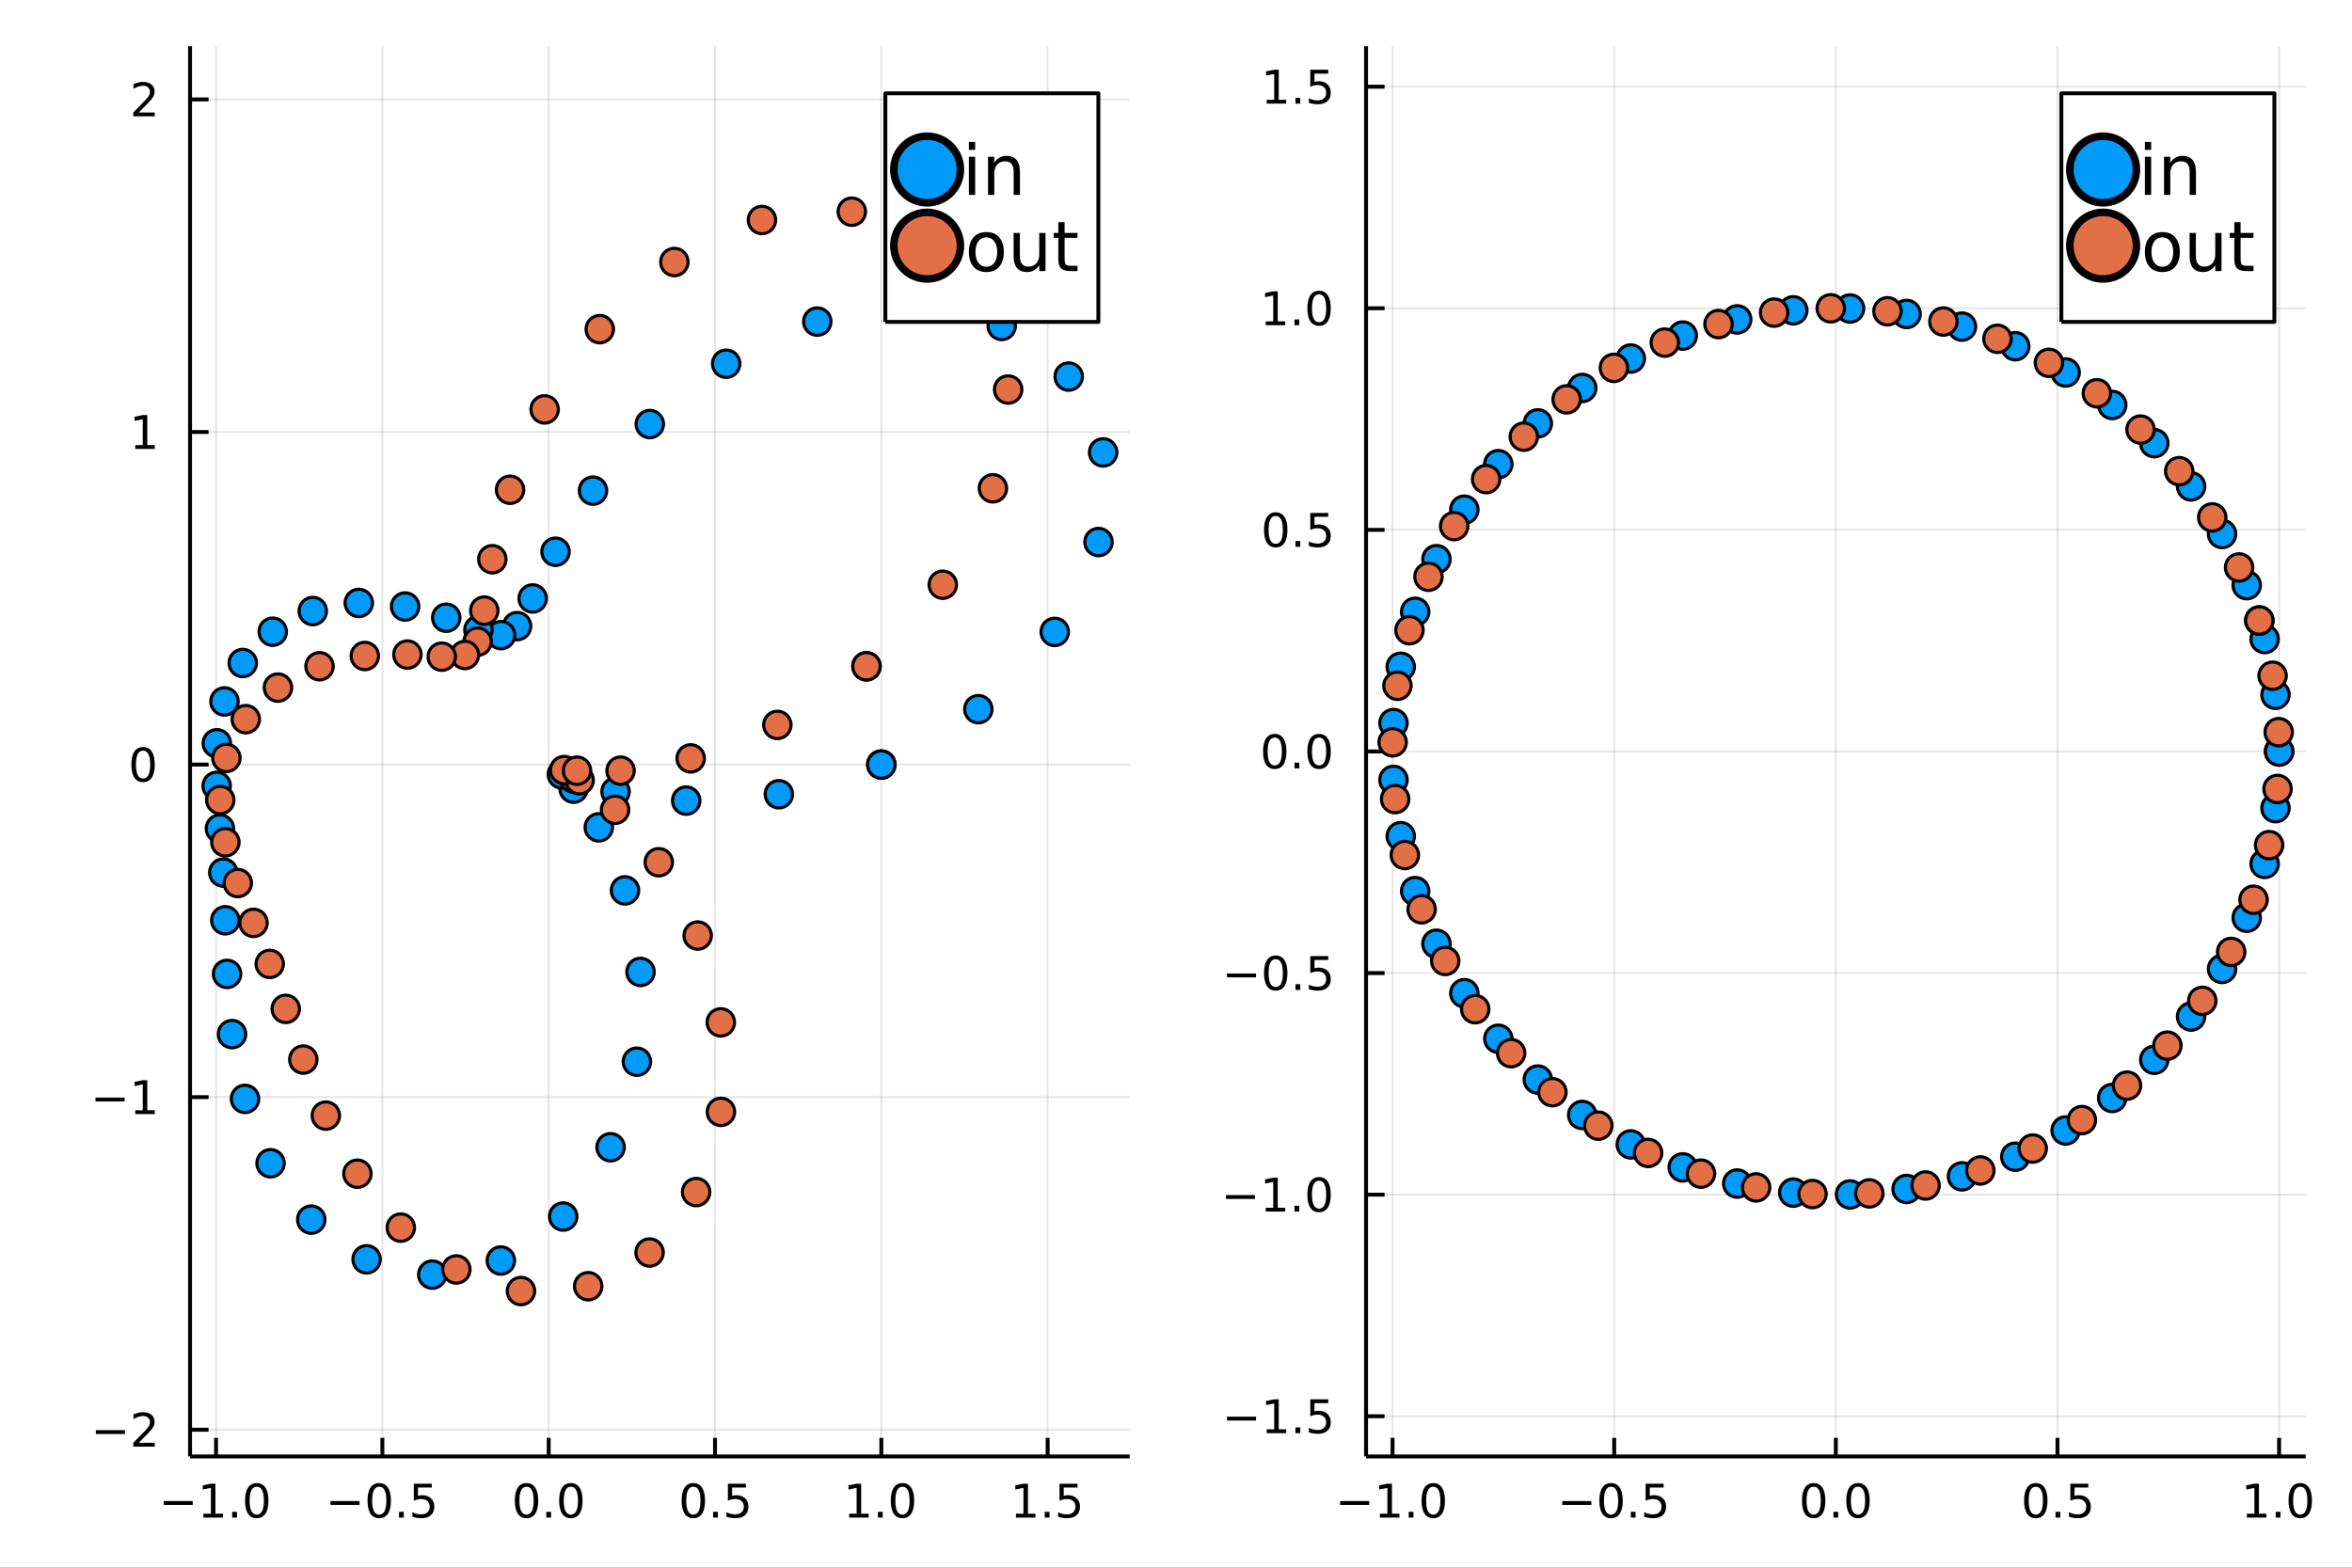 <?xml version="1.0" encoding="utf-8"?>
<svg xmlns="http://www.w3.org/2000/svg" xmlns:xlink="http://www.w3.org/1999/xlink" width="600" height="400" viewBox="0 0 2400 1600">
<rect x="0" y="0" width="2400" height="1600" fill="#333333" stroke="none"/>
<defs>
  <clipPath id="clip920">
    <rect x="0" y="0" width="2400" height="1600"/>
  </clipPath>
</defs>
<path clip-path="url(#clip920)" d="
M0 1600 L2400 1600 L2400 0 L0 0  Z
  " fill="#ffffff" fill-rule="evenodd" fill-opacity="1"/>
<defs>
  <clipPath id="clip921">
    <rect x="480" y="0" width="1681" height="1600"/>
  </clipPath>
</defs>
<path clip-path="url(#clip920)" d="
M193.936 1486.45 L1152.76 1486.45 L1152.76 47.244 L193.936 47.244  Z
  " fill="#ffffff" fill-rule="evenodd" fill-opacity="1"/>
<defs>
  <clipPath id="clip922">
    <rect x="193" y="47" width="960" height="1440"/>
  </clipPath>
</defs>
<polyline clip-path="url(#clip922)" style="stroke:#000000; stroke-linecap:butt; stroke-linejoin:round; stroke-width:2; stroke-opacity:0.1; fill:none" points="
  220.464,1486.45 220.464,47.244 
  "/>
<polyline clip-path="url(#clip922)" style="stroke:#000000; stroke-linecap:butt; stroke-linejoin:round; stroke-width:2; stroke-opacity:0.1; fill:none" points="
  390.177,1486.45 390.177,47.244 
  "/>
<polyline clip-path="url(#clip922)" style="stroke:#000000; stroke-linecap:butt; stroke-linejoin:round; stroke-width:2; stroke-opacity:0.1; fill:none" points="
  559.89,1486.45 559.89,47.244 
  "/>
<polyline clip-path="url(#clip922)" style="stroke:#000000; stroke-linecap:butt; stroke-linejoin:round; stroke-width:2; stroke-opacity:0.1; fill:none" points="
  729.602,1486.45 729.602,47.244 
  "/>
<polyline clip-path="url(#clip922)" style="stroke:#000000; stroke-linecap:butt; stroke-linejoin:round; stroke-width:2; stroke-opacity:0.1; fill:none" points="
  899.315,1486.45 899.315,47.244 
  "/>
<polyline clip-path="url(#clip922)" style="stroke:#000000; stroke-linecap:butt; stroke-linejoin:round; stroke-width:2; stroke-opacity:0.1; fill:none" points="
  1069.03,1486.45 1069.03,47.244 
  "/>
<polyline clip-path="url(#clip920)" style="stroke:#000000; stroke-linecap:butt; stroke-linejoin:round; stroke-width:4; stroke-opacity:1; fill:none" points="
  193.936,1486.45 1152.76,1486.45 
  "/>
<polyline clip-path="url(#clip920)" style="stroke:#000000; stroke-linecap:butt; stroke-linejoin:round; stroke-width:4; stroke-opacity:1; fill:none" points="
  220.464,1486.45 220.464,1467.55 
  "/>
<polyline clip-path="url(#clip920)" style="stroke:#000000; stroke-linecap:butt; stroke-linejoin:round; stroke-width:4; stroke-opacity:1; fill:none" points="
  390.177,1486.45 390.177,1467.55 
  "/>
<polyline clip-path="url(#clip920)" style="stroke:#000000; stroke-linecap:butt; stroke-linejoin:round; stroke-width:4; stroke-opacity:1; fill:none" points="
  559.89,1486.45 559.89,1467.55 
  "/>
<polyline clip-path="url(#clip920)" style="stroke:#000000; stroke-linecap:butt; stroke-linejoin:round; stroke-width:4; stroke-opacity:1; fill:none" points="
  729.602,1486.45 729.602,1467.55 
  "/>
<polyline clip-path="url(#clip920)" style="stroke:#000000; stroke-linecap:butt; stroke-linejoin:round; stroke-width:4; stroke-opacity:1; fill:none" points="
  899.315,1486.45 899.315,1467.55 
  "/>
<polyline clip-path="url(#clip920)" style="stroke:#000000; stroke-linecap:butt; stroke-linejoin:round; stroke-width:4; stroke-opacity:1; fill:none" points="
  1069.03,1486.45 1069.03,1467.55 
  "/>
<path clip-path="url(#clip920)" d="M166.992 1532.02 L196.668 1532.02 L196.668 1535.95 L166.992 1535.95 L166.992 1532.02 Z" fill="#000000" fill-rule="evenodd" fill-opacity="1" /><path clip-path="url(#clip920)" d="M207.571 1544.91 L215.209 1544.91 L215.209 1518.55 L206.899 1520.21 L206.899 1515.95 L215.163 1514.29 L219.839 1514.29 L219.839 1544.91 L227.478 1544.91 L227.478 1548.85 L207.571 1548.85 L207.571 1544.91 Z" fill="#000000" fill-rule="evenodd" fill-opacity="1" /><path clip-path="url(#clip920)" d="M236.922 1542.97 L241.807 1542.97 L241.807 1548.85 L236.922 1548.85 L236.922 1542.97 Z" fill="#000000" fill-rule="evenodd" fill-opacity="1" /><path clip-path="url(#clip920)" d="M261.992 1517.37 Q258.381 1517.37 256.552 1520.93 Q254.746 1524.47 254.746 1531.6 Q254.746 1538.71 256.552 1542.27 Q258.381 1545.82 261.992 1545.82 Q265.626 1545.82 267.431 1542.27 Q269.26 1538.71 269.26 1531.6 Q269.26 1524.47 267.431 1520.93 Q265.626 1517.37 261.992 1517.37 M261.992 1513.66 Q267.802 1513.66 270.857 1518.27 Q273.936 1522.85 273.936 1531.6 Q273.936 1540.33 270.857 1544.94 Q267.802 1549.52 261.992 1549.52 Q256.181 1549.52 253.103 1544.94 Q250.047 1540.33 250.047 1531.6 Q250.047 1522.85 253.103 1518.27 Q256.181 1513.66 261.992 1513.66 Z" fill="#000000" fill-rule="evenodd" fill-opacity="1" /><path clip-path="url(#clip920)" d="M337.203 1532.02 L366.878 1532.02 L366.878 1535.95 L337.203 1535.95 L337.203 1532.02 Z" fill="#000000" fill-rule="evenodd" fill-opacity="1" /><path clip-path="url(#clip920)" d="M386.971 1517.37 Q383.36 1517.37 381.531 1520.93 Q379.725 1524.47 379.725 1531.6 Q379.725 1538.71 381.531 1542.27 Q383.36 1545.82 386.971 1545.82 Q390.605 1545.82 392.411 1542.27 Q394.239 1538.71 394.239 1531.6 Q394.239 1524.47 392.411 1520.93 Q390.605 1517.37 386.971 1517.37 M386.971 1513.66 Q392.781 1513.66 395.836 1518.27 Q398.915 1522.85 398.915 1531.6 Q398.915 1540.33 395.836 1544.94 Q392.781 1549.52 386.971 1549.52 Q381.161 1549.52 378.082 1544.94 Q375.026 1540.33 375.026 1531.6 Q375.026 1522.85 378.082 1518.27 Q381.161 1513.66 386.971 1513.66 Z" fill="#000000" fill-rule="evenodd" fill-opacity="1" /><path clip-path="url(#clip920)" d="M407.133 1542.97 L412.017 1542.97 L412.017 1548.85 L407.133 1548.85 L407.133 1542.97 Z" fill="#000000" fill-rule="evenodd" fill-opacity="1" /><path clip-path="url(#clip920)" d="M422.248 1514.29 L440.605 1514.29 L440.605 1518.22 L426.531 1518.22 L426.531 1526.7 Q427.549 1526.35 428.568 1526.19 Q429.586 1526 430.605 1526 Q436.392 1526 439.771 1529.17 Q443.151 1532.34 443.151 1537.76 Q443.151 1543.34 439.679 1546.44 Q436.207 1549.52 429.887 1549.52 Q427.711 1549.52 425.443 1549.15 Q423.197 1548.78 420.79 1548.04 L420.79 1543.34 Q422.873 1544.47 425.096 1545.03 Q427.318 1545.58 429.795 1545.58 Q433.799 1545.58 436.137 1543.48 Q438.475 1541.37 438.475 1537.76 Q438.475 1534.15 436.137 1532.04 Q433.799 1529.94 429.795 1529.94 Q427.92 1529.94 426.045 1530.35 Q424.193 1530.77 422.248 1531.65 L422.248 1514.29 Z" fill="#000000" fill-rule="evenodd" fill-opacity="1" /><path clip-path="url(#clip920)" d="M537.274 1517.37 Q533.663 1517.37 531.834 1520.93 Q530.029 1524.47 530.029 1531.6 Q530.029 1538.71 531.834 1542.27 Q533.663 1545.82 537.274 1545.82 Q540.908 1545.82 542.714 1542.27 Q544.542 1538.71 544.542 1531.6 Q544.542 1524.47 542.714 1520.93 Q540.908 1517.37 537.274 1517.37 M537.274 1513.66 Q543.084 1513.66 546.14 1518.27 Q549.218 1522.85 549.218 1531.6 Q549.218 1540.33 546.14 1544.94 Q543.084 1549.52 537.274 1549.52 Q531.464 1549.52 528.385 1544.94 Q525.33 1540.33 525.33 1531.6 Q525.33 1522.85 528.385 1518.27 Q531.464 1513.66 537.274 1513.66 Z" fill="#000000" fill-rule="evenodd" fill-opacity="1" /><path clip-path="url(#clip920)" d="M557.436 1542.97 L562.32 1542.97 L562.32 1548.85 L557.436 1548.85 L557.436 1542.97 Z" fill="#000000" fill-rule="evenodd" fill-opacity="1" /><path clip-path="url(#clip920)" d="M582.505 1517.37 Q578.894 1517.37 577.065 1520.93 Q575.26 1524.47 575.26 1531.6 Q575.26 1538.71 577.065 1542.27 Q578.894 1545.82 582.505 1545.82 Q586.139 1545.82 587.945 1542.27 Q589.774 1538.71 589.774 1531.6 Q589.774 1524.47 587.945 1520.93 Q586.139 1517.37 582.505 1517.37 M582.505 1513.66 Q588.315 1513.66 591.371 1518.27 Q594.45 1522.85 594.45 1531.6 Q594.45 1540.33 591.371 1544.94 Q588.315 1549.52 582.505 1549.52 Q576.695 1549.52 573.616 1544.94 Q570.561 1540.33 570.561 1531.6 Q570.561 1522.85 573.616 1518.27 Q576.695 1513.66 582.505 1513.66 Z" fill="#000000" fill-rule="evenodd" fill-opacity="1" /><path clip-path="url(#clip920)" d="M707.484 1517.37 Q703.873 1517.37 702.045 1520.93 Q700.239 1524.47 700.239 1531.6 Q700.239 1538.71 702.045 1542.27 Q703.873 1545.82 707.484 1545.82 Q711.119 1545.82 712.924 1542.27 Q714.753 1538.71 714.753 1531.6 Q714.753 1524.47 712.924 1520.93 Q711.119 1517.37 707.484 1517.37 M707.484 1513.66 Q713.294 1513.66 716.35 1518.27 Q719.429 1522.85 719.429 1531.6 Q719.429 1540.33 716.35 1544.94 Q713.294 1549.52 707.484 1549.52 Q701.674 1549.52 698.595 1544.94 Q695.54 1540.33 695.54 1531.6 Q695.54 1522.85 698.595 1518.27 Q701.674 1513.66 707.484 1513.66 Z" fill="#000000" fill-rule="evenodd" fill-opacity="1" /><path clip-path="url(#clip920)" d="M727.646 1542.97 L732.53 1542.97 L732.53 1548.85 L727.646 1548.85 L727.646 1542.97 Z" fill="#000000" fill-rule="evenodd" fill-opacity="1" /><path clip-path="url(#clip920)" d="M742.762 1514.29 L761.118 1514.29 L761.118 1518.22 L747.044 1518.22 L747.044 1526.7 Q748.063 1526.35 749.081 1526.19 Q750.1 1526 751.118 1526 Q756.905 1526 760.285 1529.17 Q763.665 1532.34 763.665 1537.76 Q763.665 1543.34 760.192 1546.44 Q756.72 1549.52 750.401 1549.52 Q748.225 1549.52 745.956 1549.15 Q743.711 1548.78 741.304 1548.04 L741.304 1543.34 Q743.387 1544.47 745.609 1545.03 Q747.831 1545.58 750.308 1545.58 Q754.313 1545.58 756.651 1543.48 Q758.989 1541.37 758.989 1537.76 Q758.989 1534.15 756.651 1532.04 Q754.313 1529.94 750.308 1529.94 Q748.433 1529.94 746.558 1530.35 Q744.706 1530.77 742.762 1531.65 L742.762 1514.29 Z" fill="#000000" fill-rule="evenodd" fill-opacity="1" /><path clip-path="url(#clip920)" d="M866.468 1544.91 L874.107 1544.91 L874.107 1518.55 L865.797 1520.21 L865.797 1515.95 L874.06 1514.29 L878.736 1514.29 L878.736 1544.91 L886.375 1544.91 L886.375 1548.85 L866.468 1548.85 L866.468 1544.91 Z" fill="#000000" fill-rule="evenodd" fill-opacity="1" /><path clip-path="url(#clip920)" d="M895.82 1542.97 L900.704 1542.97 L900.704 1548.85 L895.82 1548.85 L895.82 1542.97 Z" fill="#000000" fill-rule="evenodd" fill-opacity="1" /><path clip-path="url(#clip920)" d="M920.889 1517.37 Q917.278 1517.37 915.449 1520.93 Q913.644 1524.47 913.644 1531.6 Q913.644 1538.71 915.449 1542.27 Q917.278 1545.82 920.889 1545.82 Q924.523 1545.82 926.329 1542.27 Q928.157 1538.71 928.157 1531.6 Q928.157 1524.47 926.329 1520.93 Q924.523 1517.37 920.889 1517.37 M920.889 1513.66 Q926.699 1513.66 929.755 1518.27 Q932.833 1522.85 932.833 1531.6 Q932.833 1540.33 929.755 1544.94 Q926.699 1549.52 920.889 1549.52 Q915.079 1549.52 912 1544.94 Q908.945 1540.33 908.945 1531.6 Q908.945 1522.85 912 1518.27 Q915.079 1513.66 920.889 1513.66 Z" fill="#000000" fill-rule="evenodd" fill-opacity="1" /><path clip-path="url(#clip920)" d="M1036.68 1544.91 L1044.32 1544.91 L1044.32 1518.55 L1036.01 1520.21 L1036.01 1515.95 L1044.27 1514.29 L1048.95 1514.29 L1048.95 1544.91 L1056.59 1544.91 L1056.59 1548.85 L1036.68 1548.85 L1036.68 1544.91 Z" fill="#000000" fill-rule="evenodd" fill-opacity="1" /><path clip-path="url(#clip920)" d="M1066.03 1542.97 L1070.91 1542.97 L1070.91 1548.85 L1066.03 1548.85 L1066.03 1542.97 Z" fill="#000000" fill-rule="evenodd" fill-opacity="1" /><path clip-path="url(#clip920)" d="M1081.15 1514.29 L1099.5 1514.29 L1099.5 1518.22 L1085.43 1518.22 L1085.43 1526.7 Q1086.45 1526.35 1087.47 1526.19 Q1088.48 1526 1089.5 1526 Q1095.29 1526 1098.67 1529.17 Q1102.05 1532.34 1102.05 1537.76 Q1102.05 1543.34 1098.58 1546.44 Q1095.1 1549.52 1088.78 1549.52 Q1086.61 1549.52 1084.34 1549.15 Q1082.09 1548.78 1079.69 1548.04 L1079.69 1543.34 Q1081.77 1544.47 1083.99 1545.03 Q1086.22 1545.58 1088.69 1545.58 Q1092.7 1545.58 1095.03 1543.48 Q1097.37 1541.37 1097.37 1537.76 Q1097.37 1534.15 1095.03 1532.04 Q1092.7 1529.94 1088.69 1529.94 Q1086.82 1529.94 1084.94 1530.35 Q1083.09 1530.77 1081.15 1531.65 L1081.15 1514.29 Z" fill="#000000" fill-rule="evenodd" fill-opacity="1" /><polyline clip-path="url(#clip922)" style="stroke:#000000; stroke-linecap:butt; stroke-linejoin:round; stroke-width:2; stroke-opacity:0.1; fill:none" points="
  193.936,1459.17 1152.76,1459.17 
  "/>
<polyline clip-path="url(#clip922)" style="stroke:#000000; stroke-linecap:butt; stroke-linejoin:round; stroke-width:2; stroke-opacity:0.1; fill:none" points="
  193.936,1119.75 1152.76,1119.75 
  "/>
<polyline clip-path="url(#clip922)" style="stroke:#000000; stroke-linecap:butt; stroke-linejoin:round; stroke-width:2; stroke-opacity:0.1; fill:none" points="
  193.936,780.32 1152.76,780.32 
  "/>
<polyline clip-path="url(#clip922)" style="stroke:#000000; stroke-linecap:butt; stroke-linejoin:round; stroke-width:2; stroke-opacity:0.1; fill:none" points="
  193.936,440.895 1152.76,440.895 
  "/>
<polyline clip-path="url(#clip922)" style="stroke:#000000; stroke-linecap:butt; stroke-linejoin:round; stroke-width:2; stroke-opacity:0.1; fill:none" points="
  193.936,101.47 1152.76,101.47 
  "/>
<polyline clip-path="url(#clip920)" style="stroke:#000000; stroke-linecap:butt; stroke-linejoin:round; stroke-width:4; stroke-opacity:1; fill:none" points="
  193.936,1486.45 193.936,47.244 
  "/>
<polyline clip-path="url(#clip920)" style="stroke:#000000; stroke-linecap:butt; stroke-linejoin:round; stroke-width:4; stroke-opacity:1; fill:none" points="
  193.936,1459.17 212.834,1459.17 
  "/>
<polyline clip-path="url(#clip920)" style="stroke:#000000; stroke-linecap:butt; stroke-linejoin:round; stroke-width:4; stroke-opacity:1; fill:none" points="
  193.936,1119.75 212.834,1119.75 
  "/>
<polyline clip-path="url(#clip920)" style="stroke:#000000; stroke-linecap:butt; stroke-linejoin:round; stroke-width:4; stroke-opacity:1; fill:none" points="
  193.936,780.32 212.834,780.32 
  "/>
<polyline clip-path="url(#clip920)" style="stroke:#000000; stroke-linecap:butt; stroke-linejoin:round; stroke-width:4; stroke-opacity:1; fill:none" points="
  193.936,440.895 212.834,440.895 
  "/>
<polyline clip-path="url(#clip920)" style="stroke:#000000; stroke-linecap:butt; stroke-linejoin:round; stroke-width:4; stroke-opacity:1; fill:none" points="
  193.936,101.47 212.834,101.47 
  "/>
<path clip-path="url(#clip920)" d="M97.821 1459.62 L127.496 1459.62 L127.496 1463.56 L97.821 1463.56 L97.821 1459.62 Z" fill="#000000" fill-rule="evenodd" fill-opacity="1" /><path clip-path="url(#clip920)" d="M141.617 1472.52 L157.936 1472.52 L157.936 1476.45 L135.992 1476.45 L135.992 1472.52 Q138.654 1469.76 143.237 1465.13 Q147.843 1460.48 149.024 1459.14 Q151.269 1456.61 152.149 1454.88 Q153.052 1453.12 153.052 1451.43 Q153.052 1448.67 151.107 1446.94 Q149.186 1445.2 146.084 1445.2 Q143.885 1445.2 141.431 1445.97 Q139.001 1446.73 136.223 1448.28 L136.223 1443.56 Q139.047 1442.42 141.501 1441.85 Q143.955 1441.27 145.992 1441.27 Q151.362 1441.27 154.556 1443.95 Q157.751 1446.64 157.751 1451.13 Q157.751 1453.26 156.941 1455.18 Q156.154 1457.08 154.047 1459.67 Q153.468 1460.34 150.367 1463.56 Q147.265 1466.75 141.617 1472.52 Z" fill="#000000" fill-rule="evenodd" fill-opacity="1" /><path clip-path="url(#clip920)" d="M97.45 1120.2 L127.126 1120.2 L127.126 1124.13 L97.45 1124.13 L97.45 1120.2 Z" fill="#000000" fill-rule="evenodd" fill-opacity="1" /><path clip-path="url(#clip920)" d="M138.029 1133.09 L145.668 1133.09 L145.668 1106.73 L137.357 1108.39 L137.357 1104.13 L145.621 1102.47 L150.297 1102.47 L150.297 1133.09 L157.936 1133.09 L157.936 1137.03 L138.029 1137.03 L138.029 1133.09 Z" fill="#000000" fill-rule="evenodd" fill-opacity="1" /><path clip-path="url(#clip920)" d="M145.992 766.119 Q142.381 766.119 140.552 769.684 Q138.746 773.226 138.746 780.355 Q138.746 787.462 140.552 791.026 Q142.381 794.568 145.992 794.568 Q149.626 794.568 151.431 791.026 Q153.26 787.462 153.26 780.355 Q153.26 773.226 151.431 769.684 Q149.626 766.119 145.992 766.119 M145.992 762.415 Q151.802 762.415 154.857 767.022 Q157.936 771.605 157.936 780.355 Q157.936 789.082 154.857 793.688 Q151.802 798.272 145.992 798.272 Q140.181 798.272 137.103 793.688 Q134.047 789.082 134.047 780.355 Q134.047 771.605 137.103 767.022 Q140.181 762.415 145.992 762.415 Z" fill="#000000" fill-rule="evenodd" fill-opacity="1" /><path clip-path="url(#clip920)" d="M138.029 454.24 L145.668 454.24 L145.668 427.874 L137.357 429.541 L137.357 425.282 L145.621 423.615 L150.297 423.615 L150.297 454.24 L157.936 454.24 L157.936 458.175 L138.029 458.175 L138.029 454.24 Z" fill="#000000" fill-rule="evenodd" fill-opacity="1" /><path clip-path="url(#clip920)" d="M141.617 114.814 L157.936 114.814 L157.936 118.75 L135.992 118.75 L135.992 114.814 Q138.654 112.06 143.237 107.43 Q147.843 102.777 149.024 101.435 Q151.269 98.912 152.149 97.176 Q153.052 95.416 153.052 93.727 Q153.052 90.972 151.107 89.236 Q149.186 87.5 146.084 87.5 Q143.885 87.5 141.431 88.264 Q139.001 89.028 136.223 90.578 L136.223 85.856 Q139.047 84.722 141.501 84.143 Q143.955 83.565 145.992 83.565 Q151.362 83.565 154.556 86.25 Q157.751 88.935 157.751 93.426 Q157.751 95.555 156.941 97.477 Q156.154 99.375 154.047 101.967 Q153.468 102.639 150.367 105.856 Q147.265 109.051 141.617 114.814 Z" fill="#000000" fill-rule="evenodd" fill-opacity="1" /><circle clip-path="url(#clip922)" cx="899.315" cy="780.32" r="14" fill="#009af9" fill-rule="evenodd" fill-opacity="1" stroke="#000000" stroke-opacity="1" stroke-width="3.2"/>
<circle clip-path="url(#clip922)" cx="998.294" cy="723.794" r="14" fill="#009af9" fill-rule="evenodd" fill-opacity="1" stroke="#000000" stroke-opacity="1" stroke-width="3.2"/>
<circle clip-path="url(#clip922)" cx="1076.25" cy="644.916" r="14" fill="#009af9" fill-rule="evenodd" fill-opacity="1" stroke="#000000" stroke-opacity="1" stroke-width="3.2"/>
<circle clip-path="url(#clip922)" cx="1120.91" cy="553.188" r="14" fill="#009af9" fill-rule="evenodd" fill-opacity="1" stroke="#000000" stroke-opacity="1" stroke-width="3.2"/>
<circle clip-path="url(#clip922)" cx="1125.62" cy="461.707" r="14" fill="#009af9" fill-rule="evenodd" fill-opacity="1" stroke="#000000" stroke-opacity="1" stroke-width="3.2"/>
<circle clip-path="url(#clip922)" cx="1090.49" cy="384.324" r="14" fill="#009af9" fill-rule="evenodd" fill-opacity="1" stroke="#000000" stroke-opacity="1" stroke-width="3.2"/>
<circle clip-path="url(#clip922)" cx="1022.14" cy="332.66" r="14" fill="#009af9" fill-rule="evenodd" fill-opacity="1" stroke="#000000" stroke-opacity="1" stroke-width="3.2"/>
<circle clip-path="url(#clip922)" cx="932.04" cy="313.658" r="14" fill="#009af9" fill-rule="evenodd" fill-opacity="1" stroke="#000000" stroke-opacity="1" stroke-width="3.2"/>
<circle clip-path="url(#clip922)" cx="833.956" cy="328.219" r="14" fill="#009af9" fill-rule="evenodd" fill-opacity="1" stroke="#000000" stroke-opacity="1" stroke-width="3.2"/>
<circle clip-path="url(#clip922)" cx="740.991" cy="371.208" r="14" fill="#009af9" fill-rule="evenodd" fill-opacity="1" stroke="#000000" stroke-opacity="1" stroke-width="3.2"/>
<circle clip-path="url(#clip922)" cx="663.035" cy="432.788" r="14" fill="#009af9" fill-rule="evenodd" fill-opacity="1" stroke="#000000" stroke-opacity="1" stroke-width="3.2"/>
<circle clip-path="url(#clip922)" cx="605.092" cy="500.726" r="14" fill="#009af9" fill-rule="evenodd" fill-opacity="1" stroke="#000000" stroke-opacity="1" stroke-width="3.2"/>
<circle clip-path="url(#clip922)" cx="566.855" cy="563.101" r="14" fill="#009af9" fill-rule="evenodd" fill-opacity="1" stroke="#000000" stroke-opacity="1" stroke-width="3.2"/>
<circle clip-path="url(#clip922)" cx="543.533" cy="610.771" r="14" fill="#009af9" fill-rule="evenodd" fill-opacity="1" stroke="#000000" stroke-opacity="1" stroke-width="3.2"/>
<circle clip-path="url(#clip922)" cx="527.643" cy="639.04" r="14" fill="#009af9" fill-rule="evenodd" fill-opacity="1" stroke="#000000" stroke-opacity="1" stroke-width="3.2"/>
<circle clip-path="url(#clip922)" cx="511.267" cy="648.198" r="14" fill="#009af9" fill-rule="evenodd" fill-opacity="1" stroke="#000000" stroke-opacity="1" stroke-width="3.2"/>
<circle clip-path="url(#clip922)" cx="488.182" cy="642.87" r="14" fill="#009af9" fill-rule="evenodd" fill-opacity="1" stroke="#000000" stroke-opacity="1" stroke-width="3.2"/>
<circle clip-path="url(#clip922)" cx="455.341" cy="630.442" r="14" fill="#009af9" fill-rule="evenodd" fill-opacity="1" stroke="#000000" stroke-opacity="1" stroke-width="3.2"/>
<circle clip-path="url(#clip922)" cx="413.384" cy="619.001" r="14" fill="#009af9" fill-rule="evenodd" fill-opacity="1" stroke="#000000" stroke-opacity="1" stroke-width="3.2"/>
<circle clip-path="url(#clip922)" cx="366.114" cy="615.357" r="14" fill="#009af9" fill-rule="evenodd" fill-opacity="1" stroke="#000000" stroke-opacity="1" stroke-width="3.2"/>
<circle clip-path="url(#clip922)" cx="319.165" cy="623.626" r="14" fill="#009af9" fill-rule="evenodd" fill-opacity="1" stroke="#000000" stroke-opacity="1" stroke-width="3.2"/>
<circle clip-path="url(#clip922)" cx="278.276" cy="644.703" r="14" fill="#009af9" fill-rule="evenodd" fill-opacity="1" stroke="#000000" stroke-opacity="1" stroke-width="3.2"/>
<circle clip-path="url(#clip922)" cx="247.677" cy="676.659" r="14" fill="#009af9" fill-rule="evenodd" fill-opacity="1" stroke="#000000" stroke-opacity="1" stroke-width="3.2"/>
<circle clip-path="url(#clip922)" cx="229.038" cy="715.887" r="14" fill="#009af9" fill-rule="evenodd" fill-opacity="1" stroke="#000000" stroke-opacity="1" stroke-width="3.2"/>
<circle clip-path="url(#clip922)" cx="221.25" cy="758.579" r="14" fill="#009af9" fill-rule="evenodd" fill-opacity="1" stroke="#000000" stroke-opacity="1" stroke-width="3.2"/>
<circle clip-path="url(#clip922)" cx="221.072" cy="802.073" r="14" fill="#009af9" fill-rule="evenodd" fill-opacity="1" stroke="#000000" stroke-opacity="1" stroke-width="3.2"/>
<circle clip-path="url(#clip922)" cx="224.409" cy="845.655" r="14" fill="#009af9" fill-rule="evenodd" fill-opacity="1" stroke="#000000" stroke-opacity="1" stroke-width="3.2"/>
<circle clip-path="url(#clip922)" cx="227.835" cy="890.57" r="14" fill="#009af9" fill-rule="evenodd" fill-opacity="1" stroke="#000000" stroke-opacity="1" stroke-width="3.2"/>
<circle clip-path="url(#clip922)" cx="229.88" cy="939.245" r="14" fill="#009af9" fill-rule="evenodd" fill-opacity="1" stroke="#000000" stroke-opacity="1" stroke-width="3.2"/>
<circle clip-path="url(#clip922)" cx="231.677" cy="993.963" r="14" fill="#009af9" fill-rule="evenodd" fill-opacity="1" stroke="#000000" stroke-opacity="1" stroke-width="3.2"/>
<circle clip-path="url(#clip922)" cx="236.757" cy="1055.41" r="14" fill="#009af9" fill-rule="evenodd" fill-opacity="1" stroke="#000000" stroke-opacity="1" stroke-width="3.2"/>
<circle clip-path="url(#clip922)" cx="250.003" cy="1121.54" r="14" fill="#009af9" fill-rule="evenodd" fill-opacity="1" stroke="#000000" stroke-opacity="1" stroke-width="3.2"/>
<circle clip-path="url(#clip922)" cx="276.056" cy="1187.22" r="14" fill="#009af9" fill-rule="evenodd" fill-opacity="1" stroke="#000000" stroke-opacity="1" stroke-width="3.2"/>
<circle clip-path="url(#clip922)" cx="317.603" cy="1244.74" r="14" fill="#009af9" fill-rule="evenodd" fill-opacity="1" stroke="#000000" stroke-opacity="1" stroke-width="3.2"/>
<circle clip-path="url(#clip922)" cx="374.061" cy="1285.28" r="14" fill="#009af9" fill-rule="evenodd" fill-opacity="1" stroke="#000000" stroke-opacity="1" stroke-width="3.2"/>
<circle clip-path="url(#clip922)" cx="441.077" cy="1300.87" r="14" fill="#009af9" fill-rule="evenodd" fill-opacity="1" stroke="#000000" stroke-opacity="1" stroke-width="3.2"/>
<circle clip-path="url(#clip922)" cx="511.06" cy="1286.49" r="14" fill="#009af9" fill-rule="evenodd" fill-opacity="1" stroke="#000000" stroke-opacity="1" stroke-width="3.2"/>
<circle clip-path="url(#clip922)" cx="574.682" cy="1241.6" r="14" fill="#009af9" fill-rule="evenodd" fill-opacity="1" stroke="#000000" stroke-opacity="1" stroke-width="3.2"/>
<circle clip-path="url(#clip922)" cx="623.031" cy="1170.88" r="14" fill="#009af9" fill-rule="evenodd" fill-opacity="1" stroke="#000000" stroke-opacity="1" stroke-width="3.2"/>
<circle clip-path="url(#clip922)" cx="649.895" cy="1083.58" r="14" fill="#009af9" fill-rule="evenodd" fill-opacity="1" stroke="#000000" stroke-opacity="1" stroke-width="3.2"/>
<circle clip-path="url(#clip922)" cx="653.575" cy="991.958" r="14" fill="#009af9" fill-rule="evenodd" fill-opacity="1" stroke="#000000" stroke-opacity="1" stroke-width="3.2"/>
<circle clip-path="url(#clip922)" cx="637.734" cy="908.734" r="14" fill="#009af9" fill-rule="evenodd" fill-opacity="1" stroke="#000000" stroke-opacity="1" stroke-width="3.2"/>
<circle clip-path="url(#clip922)" cx="610.996" cy="844.405" r="14" fill="#009af9" fill-rule="evenodd" fill-opacity="1" stroke="#000000" stroke-opacity="1" stroke-width="3.2"/>
<circle clip-path="url(#clip922)" cx="585.295" cy="804.925" r="14" fill="#009af9" fill-rule="evenodd" fill-opacity="1" stroke="#000000" stroke-opacity="1" stroke-width="3.2"/>
<circle clip-path="url(#clip922)" cx="573.331" cy="790.352" r="14" fill="#009af9" fill-rule="evenodd" fill-opacity="1" stroke="#000000" stroke-opacity="1" stroke-width="3.2"/>
<circle clip-path="url(#clip922)" cx="585.655" cy="794.831" r="14" fill="#009af9" fill-rule="evenodd" fill-opacity="1" stroke="#000000" stroke-opacity="1" stroke-width="3.2"/>
<circle clip-path="url(#clip922)" cx="628.107" cy="807.939" r="14" fill="#009af9" fill-rule="evenodd" fill-opacity="1" stroke="#000000" stroke-opacity="1" stroke-width="3.2"/>
<circle clip-path="url(#clip922)" cx="700.181" cy="817.109" r="14" fill="#009af9" fill-rule="evenodd" fill-opacity="1" stroke="#000000" stroke-opacity="1" stroke-width="3.2"/>
<circle clip-path="url(#clip922)" cx="794.763" cy="810.604" r="14" fill="#009af9" fill-rule="evenodd" fill-opacity="1" stroke="#000000" stroke-opacity="1" stroke-width="3.2"/>
<circle clip-path="url(#clip922)" cx="899.315" cy="780.32" r="14" fill="#009af9" fill-rule="evenodd" fill-opacity="1" stroke="#000000" stroke-opacity="1" stroke-width="3.2"/>
<circle clip-path="url(#clip922)" cx="884.155" cy="680.013" r="14" fill="#e26f46" fill-rule="evenodd" fill-opacity="1" stroke="#000000" stroke-opacity="1" stroke-width="3.2"/>
<circle clip-path="url(#clip922)" cx="962.009" cy="596.762" r="14" fill="#e26f46" fill-rule="evenodd" fill-opacity="1" stroke="#000000" stroke-opacity="1" stroke-width="3.2"/>
<circle clip-path="url(#clip922)" cx="1013.17" cy="498.369" r="14" fill="#e26f46" fill-rule="evenodd" fill-opacity="1" stroke="#000000" stroke-opacity="1" stroke-width="3.2"/>
<circle clip-path="url(#clip922)" cx="1028.73" cy="397.54" r="14" fill="#e26f46" fill-rule="evenodd" fill-opacity="1" stroke="#000000" stroke-opacity="1" stroke-width="3.2"/>
<circle clip-path="url(#clip922)" cx="1006.2" cy="308.753" r="14" fill="#e26f46" fill-rule="evenodd" fill-opacity="1" stroke="#000000" stroke-opacity="1" stroke-width="3.2"/>
<circle clip-path="url(#clip922)" cx="949.765" cy="245.208" r="14" fill="#e26f46" fill-rule="evenodd" fill-opacity="1" stroke="#000000" stroke-opacity="1" stroke-width="3.2"/>
<circle clip-path="url(#clip922)" cx="869.197" cy="216.051" r="14" fill="#e26f46" fill-rule="evenodd" fill-opacity="1" stroke="#000000" stroke-opacity="1" stroke-width="3.2"/>
<circle clip-path="url(#clip922)" cx="777.51" cy="224.523" r="14" fill="#e26f46" fill-rule="evenodd" fill-opacity="1" stroke="#000000" stroke-opacity="1" stroke-width="3.2"/>
<circle clip-path="url(#clip922)" cx="688.11" cy="267.42" r="14" fill="#e26f46" fill-rule="evenodd" fill-opacity="1" stroke="#000000" stroke-opacity="1" stroke-width="3.2"/>
<circle clip-path="url(#clip922)" cx="612.002" cy="335.961" r="14" fill="#e26f46" fill-rule="evenodd" fill-opacity="1" stroke="#000000" stroke-opacity="1" stroke-width="3.2"/>
<circle clip-path="url(#clip922)" cx="555.726" cy="417.828" r="14" fill="#e26f46" fill-rule="evenodd" fill-opacity="1" stroke="#000000" stroke-opacity="1" stroke-width="3.2"/>
<circle clip-path="url(#clip922)" cx="520.447" cy="499.855" r="14" fill="#e26f46" fill-rule="evenodd" fill-opacity="1" stroke="#000000" stroke-opacity="1" stroke-width="3.2"/>
<circle clip-path="url(#clip922)" cx="502.352" cy="570.744" r="14" fill="#e26f46" fill-rule="evenodd" fill-opacity="1" stroke="#000000" stroke-opacity="1" stroke-width="3.2"/>
<circle clip-path="url(#clip922)" cx="494.159" cy="623.177" r="14" fill="#e26f46" fill-rule="evenodd" fill-opacity="1" stroke="#000000" stroke-opacity="1" stroke-width="3.2"/>
<circle clip-path="url(#clip922)" cx="487.332" cy="654.88" r="14" fill="#e26f46" fill-rule="evenodd" fill-opacity="1" stroke="#000000" stroke-opacity="1" stroke-width="3.2"/>
<circle clip-path="url(#clip922)" cx="474.394" cy="668.468" r="14" fill="#e26f46" fill-rule="evenodd" fill-opacity="1" stroke="#000000" stroke-opacity="1" stroke-width="3.2"/>
<circle clip-path="url(#clip922)" cx="450.765" cy="670.2" r="14" fill="#e26f46" fill-rule="evenodd" fill-opacity="1" stroke="#000000" stroke-opacity="1" stroke-width="3.2"/>
<circle clip-path="url(#clip922)" cx="415.718" cy="668.032" r="14" fill="#e26f46" fill-rule="evenodd" fill-opacity="1" stroke="#000000" stroke-opacity="1" stroke-width="3.2"/>
<circle clip-path="url(#clip922)" cx="372.254" cy="669.502" r="14" fill="#e26f46" fill-rule="evenodd" fill-opacity="1" stroke="#000000" stroke-opacity="1" stroke-width="3.2"/>
<circle clip-path="url(#clip922)" cx="326.019" cy="679.989" r="14" fill="#e26f46" fill-rule="evenodd" fill-opacity="1" stroke="#000000" stroke-opacity="1" stroke-width="3.2"/>
<circle clip-path="url(#clip922)" cx="283.61" cy="701.764" r="14" fill="#e26f46" fill-rule="evenodd" fill-opacity="1" stroke="#000000" stroke-opacity="1" stroke-width="3.2"/>
<circle clip-path="url(#clip922)" cx="250.776" cy="733.982" r="14" fill="#e26f46" fill-rule="evenodd" fill-opacity="1" stroke="#000000" stroke-opacity="1" stroke-width="3.2"/>
<circle clip-path="url(#clip922)" cx="230.987" cy="773.554" r="14" fill="#e26f46" fill-rule="evenodd" fill-opacity="1" stroke="#000000" stroke-opacity="1" stroke-width="3.2"/>
<circle clip-path="url(#clip922)" cx="224.773" cy="816.538" r="14" fill="#e26f46" fill-rule="evenodd" fill-opacity="1" stroke="#000000" stroke-opacity="1" stroke-width="3.2"/>
<circle clip-path="url(#clip922)" cx="229.95" cy="859.625" r="14" fill="#e26f46" fill-rule="evenodd" fill-opacity="1" stroke="#000000" stroke-opacity="1" stroke-width="3.2"/>
<circle clip-path="url(#clip922)" cx="242.634" cy="901.229" r="14" fill="#e26f46" fill-rule="evenodd" fill-opacity="1" stroke="#000000" stroke-opacity="1" stroke-width="3.2"/>
<circle clip-path="url(#clip922)" cx="258.701" cy="941.878" r="14" fill="#e26f46" fill-rule="evenodd" fill-opacity="1" stroke="#000000" stroke-opacity="1" stroke-width="3.2"/>
<circle clip-path="url(#clip922)" cx="275.247" cy="983.775" r="14" fill="#e26f46" fill-rule="evenodd" fill-opacity="1" stroke="#000000" stroke-opacity="1" stroke-width="3.2"/>
<circle clip-path="url(#clip922)" cx="291.584" cy="1029.67" r="14" fill="#e26f46" fill-rule="evenodd" fill-opacity="1" stroke="#000000" stroke-opacity="1" stroke-width="3.2"/>
<circle clip-path="url(#clip922)" cx="309.472" cy="1081.41" r="14" fill="#e26f46" fill-rule="evenodd" fill-opacity="1" stroke="#000000" stroke-opacity="1" stroke-width="3.2"/>
<circle clip-path="url(#clip922)" cx="332.483" cy="1138.61" r="14" fill="#e26f46" fill-rule="evenodd" fill-opacity="1" stroke="#000000" stroke-opacity="1" stroke-width="3.2"/>
<circle clip-path="url(#clip922)" cx="364.681" cy="1197.88" r="14" fill="#e26f46" fill-rule="evenodd" fill-opacity="1" stroke="#000000" stroke-opacity="1" stroke-width="3.2"/>
<circle clip-path="url(#clip922)" cx="408.979" cy="1252.92" r="14" fill="#e26f46" fill-rule="evenodd" fill-opacity="1" stroke="#000000" stroke-opacity="1" stroke-width="3.2"/>
<circle clip-path="url(#clip922)" cx="465.669" cy="1295.6" r="14" fill="#e26f46" fill-rule="evenodd" fill-opacity="1" stroke="#000000" stroke-opacity="1" stroke-width="3.2"/>
<circle clip-path="url(#clip922)" cx="531.585" cy="1317.64" r="14" fill="#e26f46" fill-rule="evenodd" fill-opacity="1" stroke="#000000" stroke-opacity="1" stroke-width="3.2"/>
<circle clip-path="url(#clip922)" cx="600.217" cy="1312.73" r="14" fill="#e26f46" fill-rule="evenodd" fill-opacity="1" stroke="#000000" stroke-opacity="1" stroke-width="3.2"/>
<circle clip-path="url(#clip922)" cx="662.823" cy="1278.31" r="14" fill="#e26f46" fill-rule="evenodd" fill-opacity="1" stroke="#000000" stroke-opacity="1" stroke-width="3.2"/>
<circle clip-path="url(#clip922)" cx="710.34" cy="1216.63" r="14" fill="#e26f46" fill-rule="evenodd" fill-opacity="1" stroke="#000000" stroke-opacity="1" stroke-width="3.2"/>
<circle clip-path="url(#clip922)" cx="735.628" cy="1134.77" r="14" fill="#e26f46" fill-rule="evenodd" fill-opacity="1" stroke="#000000" stroke-opacity="1" stroke-width="3.2"/>
<circle clip-path="url(#clip922)" cx="735.495" cy="1043.44" r="14" fill="#e26f46" fill-rule="evenodd" fill-opacity="1" stroke="#000000" stroke-opacity="1" stroke-width="3.2"/>
<circle clip-path="url(#clip922)" cx="711.934" cy="954.819" r="14" fill="#e26f46" fill-rule="evenodd" fill-opacity="1" stroke="#000000" stroke-opacity="1" stroke-width="3.2"/>
<circle clip-path="url(#clip922)" cx="672.206" cy="879.994" r="14" fill="#e26f46" fill-rule="evenodd" fill-opacity="1" stroke="#000000" stroke-opacity="1" stroke-width="3.2"/>
<circle clip-path="url(#clip922)" cx="627.651" cy="826.44" r="14" fill="#e26f46" fill-rule="evenodd" fill-opacity="1" stroke="#000000" stroke-opacity="1" stroke-width="3.2"/>
<circle clip-path="url(#clip922)" cx="591.432" cy="796.318" r="14" fill="#e26f46" fill-rule="evenodd" fill-opacity="1" stroke="#000000" stroke-opacity="1" stroke-width="3.2"/>
<circle clip-path="url(#clip922)" cx="575.695" cy="785.932" r="14" fill="#e26f46" fill-rule="evenodd" fill-opacity="1" stroke="#000000" stroke-opacity="1" stroke-width="3.2"/>
<circle clip-path="url(#clip922)" cx="588.792" cy="786.569" r="14" fill="#e26f46" fill-rule="evenodd" fill-opacity="1" stroke="#000000" stroke-opacity="1" stroke-width="3.2"/>
<circle clip-path="url(#clip922)" cx="633.222" cy="786.546" r="14" fill="#e26f46" fill-rule="evenodd" fill-opacity="1" stroke="#000000" stroke-opacity="1" stroke-width="3.2"/>
<circle clip-path="url(#clip922)" cx="704.787" cy="774.007" r="14" fill="#e26f46" fill-rule="evenodd" fill-opacity="1" stroke="#000000" stroke-opacity="1" stroke-width="3.2"/>
<circle clip-path="url(#clip922)" cx="793.222" cy="739.842" r="14" fill="#e26f46" fill-rule="evenodd" fill-opacity="1" stroke="#000000" stroke-opacity="1" stroke-width="3.2"/>
<circle clip-path="url(#clip922)" cx="884.155" cy="680.013" r="14" fill="#e26f46" fill-rule="evenodd" fill-opacity="1" stroke="#000000" stroke-opacity="1" stroke-width="3.2"/>
<path clip-path="url(#clip920)" d="
M903.427 328.498 L1120.8 328.498 L1120.8 95.218 L903.427 95.218  Z
  " fill="#ffffff" fill-rule="evenodd" fill-opacity="1"/>
<polyline clip-path="url(#clip920)" style="stroke:#000000; stroke-linecap:butt; stroke-linejoin:round; stroke-width:4; stroke-opacity:1; fill:none" points="
  903.427,328.498 1120.8,328.498 1120.8,95.218 903.427,95.218 903.427,328.498 
  "/>
<circle clip-path="url(#clip920)" cx="946.041" cy="172.978" r="34" fill="#009af9" fill-rule="evenodd" fill-opacity="1" stroke="#000000" stroke-opacity="1" stroke-width="7.68"/>
<path clip-path="url(#clip920)" d="M988.655 160.009 L995.044 160.009 L995.044 198.898 L988.655 198.898 L988.655 160.009 M988.655 144.87 L995.044 144.87 L995.044 152.96 L988.655 152.96 L988.655 144.87 Z" fill="#000000" fill-rule="evenodd" fill-opacity="1" /><path clip-path="url(#clip920)" d="M1040.74 175.425 L1040.74 198.898 L1034.35 198.898 L1034.35 175.634 Q1034.35 170.113 1032.2 167.37 Q1030.04 164.627 1025.74 164.627 Q1020.56 164.627 1017.58 167.925 Q1014.59 171.224 1014.59 176.919 L1014.59 198.898 L1008.17 198.898 L1008.17 160.009 L1014.59 160.009 L1014.59 166.051 Q1016.88 162.544 1019.97 160.807 Q1023.1 159.071 1027.16 159.071 Q1033.86 159.071 1037.3 163.238 Q1040.74 167.37 1040.74 175.425 Z" fill="#000000" fill-rule="evenodd" fill-opacity="1" /><circle clip-path="url(#clip920)" cx="946.041" cy="250.738" r="34" fill="#e26f46" fill-rule="evenodd" fill-opacity="1" stroke="#000000" stroke-opacity="1" stroke-width="7.68"/>
<path clip-path="url(#clip920)" d="M1006.5 242.248 Q1001.36 242.248 998.378 246.276 Q995.391 250.269 995.391 257.248 Q995.391 264.227 998.343 268.255 Q1001.33 272.248 1006.5 272.248 Q1011.61 272.248 1014.59 268.22 Q1017.58 264.192 1017.58 257.248 Q1017.58 250.338 1014.59 246.31 Q1011.61 242.248 1006.5 242.248 M1006.5 236.831 Q1014.84 236.831 1019.59 242.248 Q1024.35 247.665 1024.35 257.248 Q1024.35 266.796 1019.59 272.248 Q1014.84 277.664 1006.5 277.664 Q998.135 277.664 993.378 272.248 Q988.655 266.796 988.655 257.248 Q988.655 247.665 993.378 242.248 Q998.135 236.831 1006.5 236.831 Z" fill="#000000" fill-rule="evenodd" fill-opacity="1" /><path clip-path="url(#clip920)" d="M1034.28 261.31 L1034.28 237.769 L1040.67 237.769 L1040.67 261.067 Q1040.67 266.588 1042.82 269.366 Q1044.97 272.109 1049.28 272.109 Q1054.45 272.109 1057.44 268.81 Q1060.46 265.512 1060.46 259.817 L1060.46 237.769 L1066.85 237.769 L1066.85 276.658 L1060.46 276.658 L1060.46 270.685 Q1058.13 274.227 1055.04 275.963 Q1051.99 277.664 1047.93 277.664 Q1041.22 277.664 1037.75 273.498 Q1034.28 269.331 1034.28 261.31 M1050.36 236.831 L1050.36 236.831 Z" fill="#000000" fill-rule="evenodd" fill-opacity="1" /><path clip-path="url(#clip920)" d="M1086.33 226.727 L1086.33 237.769 L1099.49 237.769 L1099.49 242.734 L1086.33 242.734 L1086.33 263.845 Q1086.33 268.602 1087.61 269.956 Q1088.93 271.31 1092.93 271.31 L1099.49 271.31 L1099.49 276.658 L1092.93 276.658 Q1085.53 276.658 1082.72 273.915 Q1079.9 271.137 1079.9 263.845 L1079.9 242.734 L1075.22 242.734 L1075.22 237.769 L1079.9 237.769 L1079.9 226.727 L1086.33 226.727 Z" fill="#000000" fill-rule="evenodd" fill-opacity="1" /><path clip-path="url(#clip920)" d="
M1393.94 1486.45 L2352.76 1486.45 L2352.76 47.244 L1393.94 47.244  Z
  " fill="#ffffff" fill-rule="evenodd" fill-opacity="1"/>
<defs>
  <clipPath id="clip923">
    <rect x="1393" y="47" width="960" height="1440"/>
  </clipPath>
</defs>
<polyline clip-path="url(#clip923)" style="stroke:#000000; stroke-linecap:butt; stroke-linejoin:round; stroke-width:2; stroke-opacity:0.1; fill:none" points="
  1420.98,1486.45 1420.98,47.244 
  "/>
<polyline clip-path="url(#clip923)" style="stroke:#000000; stroke-linecap:butt; stroke-linejoin:round; stroke-width:2; stroke-opacity:0.1; fill:none" points="
  1647.14,1486.45 1647.14,47.244 
  "/>
<polyline clip-path="url(#clip923)" style="stroke:#000000; stroke-linecap:butt; stroke-linejoin:round; stroke-width:2; stroke-opacity:0.1; fill:none" points="
  1873.3,1486.45 1873.3,47.244 
  "/>
<polyline clip-path="url(#clip923)" style="stroke:#000000; stroke-linecap:butt; stroke-linejoin:round; stroke-width:2; stroke-opacity:0.1; fill:none" points="
  2099.46,1486.45 2099.46,47.244 
  "/>
<polyline clip-path="url(#clip923)" style="stroke:#000000; stroke-linecap:butt; stroke-linejoin:round; stroke-width:2; stroke-opacity:0.1; fill:none" points="
  2325.62,1486.45 2325.62,47.244 
  "/>
<polyline clip-path="url(#clip920)" style="stroke:#000000; stroke-linecap:butt; stroke-linejoin:round; stroke-width:4; stroke-opacity:1; fill:none" points="
  1393.94,1486.45 2352.76,1486.45 
  "/>
<polyline clip-path="url(#clip920)" style="stroke:#000000; stroke-linecap:butt; stroke-linejoin:round; stroke-width:4; stroke-opacity:1; fill:none" points="
  1420.98,1486.45 1420.98,1467.55 
  "/>
<polyline clip-path="url(#clip920)" style="stroke:#000000; stroke-linecap:butt; stroke-linejoin:round; stroke-width:4; stroke-opacity:1; fill:none" points="
  1647.14,1486.45 1647.14,1467.55 
  "/>
<polyline clip-path="url(#clip920)" style="stroke:#000000; stroke-linecap:butt; stroke-linejoin:round; stroke-width:4; stroke-opacity:1; fill:none" points="
  1873.3,1486.45 1873.3,1467.55 
  "/>
<polyline clip-path="url(#clip920)" style="stroke:#000000; stroke-linecap:butt; stroke-linejoin:round; stroke-width:4; stroke-opacity:1; fill:none" points="
  2099.46,1486.45 2099.46,1467.55 
  "/>
<polyline clip-path="url(#clip920)" style="stroke:#000000; stroke-linecap:butt; stroke-linejoin:round; stroke-width:4; stroke-opacity:1; fill:none" points="
  2325.62,1486.45 2325.62,1467.55 
  "/>
<path clip-path="url(#clip920)" d="M1367.5 1532.02 L1397.18 1532.02 L1397.18 1535.95 L1367.5 1535.95 L1367.5 1532.02 Z" fill="#000000" fill-rule="evenodd" fill-opacity="1" /><path clip-path="url(#clip920)" d="M1408.08 1544.91 L1415.72 1544.91 L1415.72 1518.55 L1407.41 1520.21 L1407.41 1515.95 L1415.68 1514.29 L1420.35 1514.29 L1420.35 1544.91 L1427.99 1544.91 L1427.99 1548.85 L1408.08 1548.85 L1408.08 1544.91 Z" fill="#000000" fill-rule="evenodd" fill-opacity="1" /><path clip-path="url(#clip920)" d="M1437.43 1542.97 L1442.32 1542.97 L1442.32 1548.85 L1437.43 1548.85 L1437.43 1542.97 Z" fill="#000000" fill-rule="evenodd" fill-opacity="1" /><path clip-path="url(#clip920)" d="M1462.5 1517.37 Q1458.89 1517.37 1457.06 1520.93 Q1455.26 1524.47 1455.26 1531.6 Q1455.26 1538.71 1457.06 1542.27 Q1458.89 1545.82 1462.5 1545.82 Q1466.14 1545.82 1467.94 1542.27 Q1469.77 1538.71 1469.77 1531.6 Q1469.77 1524.47 1467.94 1520.93 Q1466.14 1517.37 1462.5 1517.37 M1462.5 1513.66 Q1468.31 1513.66 1471.37 1518.27 Q1474.45 1522.85 1474.45 1531.6 Q1474.45 1540.33 1471.37 1544.94 Q1468.31 1549.52 1462.5 1549.52 Q1456.69 1549.52 1453.62 1544.94 Q1450.56 1540.33 1450.56 1531.6 Q1450.56 1522.85 1453.62 1518.27 Q1456.69 1513.66 1462.5 1513.66 Z" fill="#000000" fill-rule="evenodd" fill-opacity="1" /><path clip-path="url(#clip920)" d="M1594.16 1532.02 L1623.84 1532.02 L1623.84 1535.95 L1594.16 1535.95 L1594.16 1532.02 Z" fill="#000000" fill-rule="evenodd" fill-opacity="1" /><path clip-path="url(#clip920)" d="M1643.93 1517.37 Q1640.32 1517.37 1638.49 1520.93 Q1636.69 1524.47 1636.69 1531.6 Q1636.69 1538.71 1638.49 1542.27 Q1640.32 1545.82 1643.93 1545.82 Q1647.57 1545.82 1649.37 1542.27 Q1651.2 1538.71 1651.2 1531.6 Q1651.2 1524.47 1649.37 1520.93 Q1647.57 1517.37 1643.93 1517.37 M1643.93 1513.66 Q1649.74 1513.66 1652.8 1518.27 Q1655.88 1522.85 1655.88 1531.6 Q1655.88 1540.33 1652.8 1544.94 Q1649.74 1549.52 1643.93 1549.52 Q1638.12 1549.52 1635.04 1544.94 Q1631.99 1540.33 1631.99 1531.6 Q1631.99 1522.85 1635.04 1518.27 Q1638.12 1513.66 1643.93 1513.66 Z" fill="#000000" fill-rule="evenodd" fill-opacity="1" /><path clip-path="url(#clip920)" d="M1664.09 1542.97 L1668.98 1542.97 L1668.98 1548.85 L1664.09 1548.85 L1664.09 1542.97 Z" fill="#000000" fill-rule="evenodd" fill-opacity="1" /><path clip-path="url(#clip920)" d="M1679.21 1514.29 L1697.57 1514.29 L1697.57 1518.22 L1683.49 1518.22 L1683.49 1526.7 Q1684.51 1526.35 1685.53 1526.19 Q1686.55 1526 1687.57 1526 Q1693.35 1526 1696.73 1529.17 Q1700.11 1532.34 1700.11 1537.76 Q1700.11 1543.34 1696.64 1546.44 Q1693.17 1549.52 1686.85 1549.52 Q1684.67 1549.52 1682.4 1549.15 Q1680.16 1548.78 1677.75 1548.04 L1677.75 1543.34 Q1679.83 1544.47 1682.06 1545.03 Q1684.28 1545.58 1686.76 1545.58 Q1690.76 1545.58 1693.1 1543.48 Q1695.44 1541.37 1695.44 1537.76 Q1695.44 1534.15 1693.1 1532.04 Q1690.76 1529.94 1686.76 1529.94 Q1684.88 1529.94 1683.01 1530.35 Q1681.15 1530.77 1679.21 1531.65 L1679.21 1514.29 Z" fill="#000000" fill-rule="evenodd" fill-opacity="1" /><path clip-path="url(#clip920)" d="M1850.68 1517.37 Q1847.07 1517.37 1845.24 1520.93 Q1843.44 1524.47 1843.44 1531.6 Q1843.44 1538.71 1845.24 1542.27 Q1847.07 1545.82 1850.68 1545.82 Q1854.32 1545.82 1856.12 1542.27 Q1857.95 1538.71 1857.95 1531.6 Q1857.95 1524.47 1856.12 1520.93 Q1854.32 1517.37 1850.68 1517.37 M1850.68 1513.66 Q1856.49 1513.66 1859.55 1518.27 Q1862.63 1522.85 1862.63 1531.6 Q1862.63 1540.33 1859.55 1544.94 Q1856.49 1549.52 1850.68 1549.52 Q1844.87 1549.52 1841.79 1544.94 Q1838.74 1540.33 1838.74 1531.6 Q1838.74 1522.85 1841.79 1518.27 Q1844.87 1513.66 1850.68 1513.66 Z" fill="#000000" fill-rule="evenodd" fill-opacity="1" /><path clip-path="url(#clip920)" d="M1870.84 1542.97 L1875.73 1542.97 L1875.73 1548.85 L1870.84 1548.85 L1870.84 1542.97 Z" fill="#000000" fill-rule="evenodd" fill-opacity="1" /><path clip-path="url(#clip920)" d="M1895.91 1517.37 Q1892.3 1517.37 1890.47 1520.93 Q1888.67 1524.47 1888.67 1531.6 Q1888.67 1538.71 1890.47 1542.27 Q1892.3 1545.82 1895.91 1545.82 Q1899.55 1545.82 1901.35 1542.27 Q1903.18 1538.71 1903.18 1531.6 Q1903.18 1524.47 1901.35 1520.93 Q1899.55 1517.37 1895.91 1517.37 M1895.91 1513.66 Q1901.72 1513.66 1904.78 1518.27 Q1907.86 1522.85 1907.86 1531.6 Q1907.86 1540.33 1904.78 1544.94 Q1901.72 1549.52 1895.91 1549.52 Q1890.1 1549.52 1887.02 1544.94 Q1883.97 1540.33 1883.97 1531.6 Q1883.97 1522.85 1887.02 1518.27 Q1890.1 1513.66 1895.91 1513.66 Z" fill="#000000" fill-rule="evenodd" fill-opacity="1" /><path clip-path="url(#clip920)" d="M2077.34 1517.37 Q2073.73 1517.37 2071.9 1520.93 Q2070.1 1524.47 2070.1 1531.6 Q2070.1 1538.71 2071.9 1542.27 Q2073.73 1545.82 2077.34 1545.82 Q2080.98 1545.82 2082.78 1542.27 Q2084.61 1538.71 2084.61 1531.6 Q2084.61 1524.47 2082.78 1520.93 Q2080.98 1517.37 2077.34 1517.37 M2077.34 1513.66 Q2083.15 1513.66 2086.21 1518.27 Q2089.29 1522.85 2089.29 1531.6 Q2089.29 1540.33 2086.21 1544.94 Q2083.15 1549.52 2077.34 1549.52 Q2071.53 1549.52 2068.45 1544.94 Q2065.4 1540.33 2065.4 1531.6 Q2065.4 1522.85 2068.45 1518.27 Q2071.53 1513.66 2077.34 1513.66 Z" fill="#000000" fill-rule="evenodd" fill-opacity="1" /><path clip-path="url(#clip920)" d="M2097.5 1542.97 L2102.39 1542.97 L2102.39 1548.85 L2097.5 1548.85 L2097.5 1542.97 Z" fill="#000000" fill-rule="evenodd" fill-opacity="1" /><path clip-path="url(#clip920)" d="M2112.62 1514.29 L2130.97 1514.29 L2130.97 1518.22 L2116.9 1518.22 L2116.9 1526.7 Q2117.92 1526.35 2118.94 1526.19 Q2119.96 1526 2120.97 1526 Q2126.76 1526 2130.14 1529.17 Q2133.52 1532.34 2133.52 1537.76 Q2133.52 1543.34 2130.05 1546.44 Q2126.58 1549.52 2120.26 1549.52 Q2118.08 1549.52 2115.81 1549.15 Q2113.57 1548.78 2111.16 1548.04 L2111.16 1543.34 Q2113.24 1544.47 2115.47 1545.03 Q2117.69 1545.58 2120.16 1545.58 Q2124.17 1545.58 2126.51 1543.48 Q2128.85 1541.37 2128.85 1537.76 Q2128.85 1534.15 2126.51 1532.04 Q2124.17 1529.94 2120.16 1529.94 Q2118.29 1529.94 2116.41 1530.35 Q2114.56 1530.77 2112.62 1531.65 L2112.62 1514.29 Z" fill="#000000" fill-rule="evenodd" fill-opacity="1" /><path clip-path="url(#clip920)" d="M2292.77 1544.91 L2300.41 1544.91 L2300.41 1518.55 L2292.1 1520.21 L2292.1 1515.95 L2300.36 1514.29 L2305.04 1514.29 L2305.04 1544.91 L2312.68 1544.91 L2312.68 1548.85 L2292.77 1548.85 L2292.77 1544.91 Z" fill="#000000" fill-rule="evenodd" fill-opacity="1" /><path clip-path="url(#clip920)" d="M2322.12 1542.97 L2327.01 1542.97 L2327.01 1548.85 L2322.12 1548.85 L2322.12 1542.97 Z" fill="#000000" fill-rule="evenodd" fill-opacity="1" /><path clip-path="url(#clip920)" d="M2347.19 1517.37 Q2343.58 1517.37 2341.75 1520.93 Q2339.95 1524.47 2339.95 1531.6 Q2339.95 1538.71 2341.75 1542.27 Q2343.58 1545.82 2347.19 1545.82 Q2350.83 1545.82 2352.63 1542.27 Q2354.46 1538.71 2354.46 1531.6 Q2354.46 1524.47 2352.63 1520.93 Q2350.83 1517.37 2347.19 1517.37 M2347.19 1513.66 Q2353 1513.66 2356.06 1518.27 Q2359.14 1522.85 2359.14 1531.6 Q2359.14 1540.33 2356.06 1544.94 Q2353 1549.52 2347.19 1549.52 Q2341.38 1549.52 2338.3 1544.94 Q2335.25 1540.33 2335.25 1531.6 Q2335.25 1522.85 2338.3 1518.27 Q2341.38 1513.66 2347.19 1513.66 Z" fill="#000000" fill-rule="evenodd" fill-opacity="1" /><polyline clip-path="url(#clip923)" style="stroke:#000000; stroke-linecap:butt; stroke-linejoin:round; stroke-width:2; stroke-opacity:0.1; fill:none" points="
  1393.94,1445.43 2352.76,1445.43 
  "/>
<polyline clip-path="url(#clip923)" style="stroke:#000000; stroke-linecap:butt; stroke-linejoin:round; stroke-width:2; stroke-opacity:0.1; fill:none" points="
  1393.94,1219.27 2352.76,1219.27 
  "/>
<polyline clip-path="url(#clip923)" style="stroke:#000000; stroke-linecap:butt; stroke-linejoin:round; stroke-width:2; stroke-opacity:0.1; fill:none" points="
  1393.94,993.108 2352.76,993.108 
  "/>
<polyline clip-path="url(#clip923)" style="stroke:#000000; stroke-linecap:butt; stroke-linejoin:round; stroke-width:2; stroke-opacity:0.1; fill:none" points="
  1393.94,766.947 2352.76,766.947 
  "/>
<polyline clip-path="url(#clip923)" style="stroke:#000000; stroke-linecap:butt; stroke-linejoin:round; stroke-width:2; stroke-opacity:0.1; fill:none" points="
  1393.94,540.787 2352.76,540.787 
  "/>
<polyline clip-path="url(#clip923)" style="stroke:#000000; stroke-linecap:butt; stroke-linejoin:round; stroke-width:2; stroke-opacity:0.1; fill:none" points="
  1393.94,314.626 2352.76,314.626 
  "/>
<polyline clip-path="url(#clip923)" style="stroke:#000000; stroke-linecap:butt; stroke-linejoin:round; stroke-width:2; stroke-opacity:0.1; fill:none" points="
  1393.94,88.465 2352.76,88.465 
  "/>
<polyline clip-path="url(#clip920)" style="stroke:#000000; stroke-linecap:butt; stroke-linejoin:round; stroke-width:4; stroke-opacity:1; fill:none" points="
  1393.94,1486.45 1393.94,47.244 
  "/>
<polyline clip-path="url(#clip920)" style="stroke:#000000; stroke-linecap:butt; stroke-linejoin:round; stroke-width:4; stroke-opacity:1; fill:none" points="
  1393.94,1445.43 1412.83,1445.43 
  "/>
<polyline clip-path="url(#clip920)" style="stroke:#000000; stroke-linecap:butt; stroke-linejoin:round; stroke-width:4; stroke-opacity:1; fill:none" points="
  1393.94,1219.27 1412.83,1219.27 
  "/>
<polyline clip-path="url(#clip920)" style="stroke:#000000; stroke-linecap:butt; stroke-linejoin:round; stroke-width:4; stroke-opacity:1; fill:none" points="
  1393.94,993.108 1412.83,993.108 
  "/>
<polyline clip-path="url(#clip920)" style="stroke:#000000; stroke-linecap:butt; stroke-linejoin:round; stroke-width:4; stroke-opacity:1; fill:none" points="
  1393.94,766.947 1412.83,766.947 
  "/>
<polyline clip-path="url(#clip920)" style="stroke:#000000; stroke-linecap:butt; stroke-linejoin:round; stroke-width:4; stroke-opacity:1; fill:none" points="
  1393.94,540.787 1412.83,540.787 
  "/>
<polyline clip-path="url(#clip920)" style="stroke:#000000; stroke-linecap:butt; stroke-linejoin:round; stroke-width:4; stroke-opacity:1; fill:none" points="
  1393.94,314.626 1412.83,314.626 
  "/>
<polyline clip-path="url(#clip920)" style="stroke:#000000; stroke-linecap:butt; stroke-linejoin:round; stroke-width:4; stroke-opacity:1; fill:none" points="
  1393.94,88.465 1412.83,88.465 
  "/>
<path clip-path="url(#clip920)" d="M1251.99 1445.88 L1281.66 1445.88 L1281.66 1449.82 L1251.99 1449.82 L1251.99 1445.88 Z" fill="#000000" fill-rule="evenodd" fill-opacity="1" /><path clip-path="url(#clip920)" d="M1292.57 1458.77 L1300.2 1458.77 L1300.2 1432.41 L1291.89 1434.08 L1291.89 1429.82 L1300.16 1428.15 L1304.83 1428.15 L1304.83 1458.77 L1312.47 1458.77 L1312.47 1462.71 L1292.57 1462.71 L1292.57 1458.77 Z" fill="#000000" fill-rule="evenodd" fill-opacity="1" /><path clip-path="url(#clip920)" d="M1321.92 1456.83 L1326.8 1456.83 L1326.8 1462.71 L1321.92 1462.71 L1321.92 1456.83 Z" fill="#000000" fill-rule="evenodd" fill-opacity="1" /><path clip-path="url(#clip920)" d="M1337.03 1428.15 L1355.39 1428.15 L1355.39 1432.08 L1341.32 1432.08 L1341.32 1440.56 Q1342.33 1440.21 1343.35 1440.05 Q1344.37 1439.86 1345.39 1439.86 Q1351.18 1439.86 1354.56 1443.03 Q1357.94 1446.2 1357.94 1451.62 Q1357.94 1457.2 1354.46 1460.3 Q1350.99 1463.38 1344.67 1463.38 Q1342.5 1463.38 1340.23 1463.01 Q1337.98 1462.64 1335.58 1461.9 L1335.58 1457.2 Q1337.66 1458.33 1339.88 1458.89 Q1342.1 1459.45 1344.58 1459.45 Q1348.58 1459.45 1350.92 1457.34 Q1353.26 1455.23 1353.26 1451.62 Q1353.26 1448.01 1350.92 1445.9 Q1348.58 1443.8 1344.58 1443.8 Q1342.7 1443.8 1340.83 1444.21 Q1338.98 1444.63 1337.03 1445.51 L1337.03 1428.15 Z" fill="#000000" fill-rule="evenodd" fill-opacity="1" /><path clip-path="url(#clip920)" d="M1250.99 1219.72 L1280.67 1219.72 L1280.67 1223.66 L1250.99 1223.66 L1250.99 1219.72 Z" fill="#000000" fill-rule="evenodd" fill-opacity="1" /><path clip-path="url(#clip920)" d="M1291.57 1232.61 L1299.21 1232.61 L1299.21 1206.25 L1290.9 1207.91 L1290.9 1203.66 L1299.16 1201.99 L1303.84 1201.99 L1303.84 1232.61 L1311.48 1232.61 L1311.48 1236.55 L1291.57 1236.55 L1291.57 1232.61 Z" fill="#000000" fill-rule="evenodd" fill-opacity="1" /><path clip-path="url(#clip920)" d="M1320.92 1230.67 L1325.81 1230.67 L1325.81 1236.55 L1320.92 1236.55 L1320.92 1230.67 Z" fill="#000000" fill-rule="evenodd" fill-opacity="1" /><path clip-path="url(#clip920)" d="M1345.99 1205.07 Q1342.38 1205.07 1340.55 1208.63 Q1338.75 1212.17 1338.75 1219.3 Q1338.75 1226.41 1340.55 1229.97 Q1342.38 1233.52 1345.99 1233.52 Q1349.63 1233.52 1351.43 1229.97 Q1353.26 1226.41 1353.26 1219.3 Q1353.26 1212.17 1351.43 1208.63 Q1349.63 1205.07 1345.99 1205.07 M1345.99 1201.36 Q1351.8 1201.36 1354.86 1205.97 Q1357.94 1210.55 1357.94 1219.3 Q1357.94 1228.03 1354.86 1232.64 Q1351.8 1237.22 1345.99 1237.22 Q1340.18 1237.22 1337.1 1232.64 Q1334.05 1228.03 1334.05 1219.3 Q1334.05 1210.55 1337.1 1205.97 Q1340.18 1201.36 1345.99 1201.36 Z" fill="#000000" fill-rule="evenodd" fill-opacity="1" /><path clip-path="url(#clip920)" d="M1251.99 993.559 L1281.66 993.559 L1281.66 997.495 L1251.99 997.495 L1251.99 993.559 Z" fill="#000000" fill-rule="evenodd" fill-opacity="1" /><path clip-path="url(#clip920)" d="M1301.76 978.907 Q1298.14 978.907 1296.32 982.471 Q1294.51 986.013 1294.51 993.143 Q1294.51 1000.25 1296.32 1003.81 Q1298.14 1007.36 1301.76 1007.36 Q1305.39 1007.36 1307.2 1003.81 Q1309.02 1000.25 1309.02 993.143 Q1309.02 986.013 1307.2 982.471 Q1305.39 978.907 1301.76 978.907 M1301.76 975.203 Q1307.57 975.203 1310.62 979.809 Q1313.7 984.393 1313.7 993.143 Q1313.7 1001.87 1310.62 1006.48 Q1307.57 1011.06 1301.76 1011.06 Q1295.95 1011.06 1292.87 1006.48 Q1289.81 1001.87 1289.81 993.143 Q1289.81 984.393 1292.87 979.809 Q1295.95 975.203 1301.76 975.203 Z" fill="#000000" fill-rule="evenodd" fill-opacity="1" /><path clip-path="url(#clip920)" d="M1321.92 1004.51 L1326.8 1004.51 L1326.8 1010.39 L1321.92 1010.39 L1321.92 1004.51 Z" fill="#000000" fill-rule="evenodd" fill-opacity="1" /><path clip-path="url(#clip920)" d="M1337.03 975.828 L1355.39 975.828 L1355.39 979.763 L1341.32 979.763 L1341.32 988.235 Q1342.33 987.888 1343.35 987.726 Q1344.37 987.541 1345.39 987.541 Q1351.18 987.541 1354.56 990.712 Q1357.94 993.883 1357.94 999.3 Q1357.94 1004.88 1354.46 1007.98 Q1350.99 1011.06 1344.67 1011.06 Q1342.5 1011.06 1340.23 1010.69 Q1337.98 1010.32 1335.58 1009.58 L1335.58 1004.88 Q1337.66 1006.01 1339.88 1006.57 Q1342.1 1007.12 1344.58 1007.12 Q1348.58 1007.12 1350.92 1005.02 Q1353.26 1002.91 1353.26 999.3 Q1353.26 995.689 1350.92 993.582 Q1348.58 991.476 1344.58 991.476 Q1342.7 991.476 1340.83 991.893 Q1338.98 992.309 1337.03 993.189 L1337.03 975.828 Z" fill="#000000" fill-rule="evenodd" fill-opacity="1" /><path clip-path="url(#clip920)" d="M1300.76 752.746 Q1297.15 752.746 1295.32 756.311 Q1293.52 759.852 1293.52 766.982 Q1293.52 774.088 1295.32 777.653 Q1297.15 781.195 1300.76 781.195 Q1304.39 781.195 1306.2 777.653 Q1308.03 774.088 1308.03 766.982 Q1308.03 759.852 1306.2 756.311 Q1304.39 752.746 1300.76 752.746 M1300.76 749.042 Q1306.57 749.042 1309.63 753.649 Q1312.7 758.232 1312.7 766.982 Q1312.7 775.709 1309.63 780.315 Q1306.57 784.899 1300.76 784.899 Q1294.95 784.899 1291.87 780.315 Q1288.82 775.709 1288.82 766.982 Q1288.82 758.232 1291.87 753.649 Q1294.95 749.042 1300.76 749.042 Z" fill="#000000" fill-rule="evenodd" fill-opacity="1" /><path clip-path="url(#clip920)" d="M1320.92 778.348 L1325.81 778.348 L1325.81 784.227 L1320.92 784.227 L1320.92 778.348 Z" fill="#000000" fill-rule="evenodd" fill-opacity="1" /><path clip-path="url(#clip920)" d="M1345.99 752.746 Q1342.38 752.746 1340.55 756.311 Q1338.75 759.852 1338.75 766.982 Q1338.75 774.088 1340.55 777.653 Q1342.38 781.195 1345.99 781.195 Q1349.63 781.195 1351.43 777.653 Q1353.26 774.088 1353.26 766.982 Q1353.26 759.852 1351.43 756.311 Q1349.63 752.746 1345.99 752.746 M1345.99 749.042 Q1351.8 749.042 1354.86 753.649 Q1357.94 758.232 1357.94 766.982 Q1357.94 775.709 1354.86 780.315 Q1351.8 784.899 1345.99 784.899 Q1340.18 784.899 1337.1 780.315 Q1334.05 775.709 1334.05 766.982 Q1334.05 758.232 1337.1 753.649 Q1340.18 749.042 1345.99 749.042 Z" fill="#000000" fill-rule="evenodd" fill-opacity="1" /><path clip-path="url(#clip920)" d="M1301.76 526.585 Q1298.14 526.585 1296.32 530.15 Q1294.51 533.692 1294.51 540.821 Q1294.51 547.928 1296.32 551.493 Q1298.14 555.034 1301.76 555.034 Q1305.39 555.034 1307.2 551.493 Q1309.02 547.928 1309.02 540.821 Q1309.02 533.692 1307.2 530.15 Q1305.39 526.585 1301.76 526.585 M1301.76 522.882 Q1307.57 522.882 1310.62 527.488 Q1313.7 532.071 1313.7 540.821 Q1313.7 549.548 1310.62 554.155 Q1307.57 558.738 1301.76 558.738 Q1295.95 558.738 1292.87 554.155 Q1289.81 549.548 1289.81 540.821 Q1289.81 532.071 1292.87 527.488 Q1295.95 522.882 1301.76 522.882 Z" fill="#000000" fill-rule="evenodd" fill-opacity="1" /><path clip-path="url(#clip920)" d="M1321.92 552.187 L1326.8 552.187 L1326.8 558.067 L1321.92 558.067 L1321.92 552.187 Z" fill="#000000" fill-rule="evenodd" fill-opacity="1" /><path clip-path="url(#clip920)" d="M1337.03 523.507 L1355.39 523.507 L1355.39 527.442 L1341.32 527.442 L1341.32 535.914 Q1342.33 535.567 1343.35 535.405 Q1344.37 535.219 1345.39 535.219 Q1351.18 535.219 1354.56 538.391 Q1357.94 541.562 1357.94 546.979 Q1357.94 552.557 1354.46 555.659 Q1350.99 558.738 1344.67 558.738 Q1342.5 558.738 1340.23 558.367 Q1337.98 557.997 1335.58 557.256 L1335.58 552.557 Q1337.66 553.692 1339.88 554.247 Q1342.1 554.803 1344.58 554.803 Q1348.58 554.803 1350.92 552.696 Q1353.26 550.59 1353.26 546.979 Q1353.26 543.368 1350.92 541.261 Q1348.58 539.155 1344.58 539.155 Q1342.7 539.155 1340.83 539.571 Q1338.98 539.988 1337.03 540.868 L1337.03 523.507 Z" fill="#000000" fill-rule="evenodd" fill-opacity="1" /><path clip-path="url(#clip920)" d="M1291.57 327.971 L1299.21 327.971 L1299.21 301.605 L1290.9 303.272 L1290.9 299.013 L1299.16 297.346 L1303.84 297.346 L1303.84 327.971 L1311.48 327.971 L1311.48 331.906 L1291.57 331.906 L1291.57 327.971 Z" fill="#000000" fill-rule="evenodd" fill-opacity="1" /><path clip-path="url(#clip920)" d="M1320.92 326.026 L1325.81 326.026 L1325.81 331.906 L1320.92 331.906 L1320.92 326.026 Z" fill="#000000" fill-rule="evenodd" fill-opacity="1" /><path clip-path="url(#clip920)" d="M1345.99 300.425 Q1342.38 300.425 1340.55 303.989 Q1338.75 307.531 1338.75 314.661 Q1338.75 321.767 1340.55 325.332 Q1342.38 328.873 1345.99 328.873 Q1349.63 328.873 1351.43 325.332 Q1353.26 321.767 1353.26 314.661 Q1353.26 307.531 1351.43 303.989 Q1349.63 300.425 1345.99 300.425 M1345.99 296.721 Q1351.8 296.721 1354.86 301.327 Q1357.94 305.911 1357.94 314.661 Q1357.94 323.387 1354.86 327.994 Q1351.8 332.577 1345.99 332.577 Q1340.18 332.577 1337.1 327.994 Q1334.05 323.387 1334.05 314.661 Q1334.05 305.911 1337.1 301.327 Q1340.18 296.721 1345.99 296.721 Z" fill="#000000" fill-rule="evenodd" fill-opacity="1" /><path clip-path="url(#clip920)" d="M1292.57 101.81 L1300.2 101.81 L1300.2 75.444 L1291.89 77.111 L1291.89 72.852 L1300.16 71.185 L1304.83 71.185 L1304.83 101.81 L1312.47 101.81 L1312.47 105.745 L1292.57 105.745 L1292.57 101.81 Z" fill="#000000" fill-rule="evenodd" fill-opacity="1" /><path clip-path="url(#clip920)" d="M1321.92 99.866 L1326.8 99.866 L1326.8 105.745 L1321.92 105.745 L1321.92 99.866 Z" fill="#000000" fill-rule="evenodd" fill-opacity="1" /><path clip-path="url(#clip920)" d="M1337.03 71.185 L1355.39 71.185 L1355.39 75.12 L1341.32 75.12 L1341.32 83.593 Q1342.33 83.245 1343.35 83.083 Q1344.37 82.898 1345.39 82.898 Q1351.18 82.898 1354.56 86.069 Q1357.94 89.241 1357.94 94.657 Q1357.94 100.236 1354.46 103.338 Q1350.99 106.416 1344.67 106.416 Q1342.5 106.416 1340.23 106.046 Q1337.98 105.676 1335.58 104.935 L1335.58 100.236 Q1337.66 101.37 1339.88 101.926 Q1342.1 102.481 1344.58 102.481 Q1348.58 102.481 1350.92 100.375 Q1353.26 98.268 1353.26 94.657 Q1353.26 91.046 1350.92 88.94 Q1348.58 86.833 1344.58 86.833 Q1342.7 86.833 1340.83 87.25 Q1338.98 87.667 1337.03 88.546 L1337.03 71.185 Z" fill="#000000" fill-rule="evenodd" fill-opacity="1" /><circle clip-path="url(#clip923)" cx="2325.62" cy="766.947" r="14" fill="#009af9" fill-rule="evenodd" fill-opacity="1" stroke="#000000" stroke-opacity="1" stroke-width="3.2"/>
<circle clip-path="url(#clip923)" cx="2321.91" cy="709.106" r="14" fill="#009af9" fill-rule="evenodd" fill-opacity="1" stroke="#000000" stroke-opacity="1" stroke-width="3.2"/>
<circle clip-path="url(#clip923)" cx="2310.83" cy="652.214" r="14" fill="#009af9" fill-rule="evenodd" fill-opacity="1" stroke="#000000" stroke-opacity="1" stroke-width="3.2"/>
<circle clip-path="url(#clip923)" cx="2292.56" cy="597.206" r="14" fill="#009af9" fill-rule="evenodd" fill-opacity="1" stroke="#000000" stroke-opacity="1" stroke-width="3.2"/>
<circle clip-path="url(#clip923)" cx="2267.41" cy="544.985" r="14" fill="#009af9" fill-rule="evenodd" fill-opacity="1" stroke="#000000" stroke-opacity="1" stroke-width="3.2"/>
<circle clip-path="url(#clip923)" cx="2235.79" cy="496.409" r="14" fill="#009af9" fill-rule="evenodd" fill-opacity="1" stroke="#000000" stroke-opacity="1" stroke-width="3.2"/>
<circle clip-path="url(#clip923)" cx="2198.22" cy="452.275" r="14" fill="#009af9" fill-rule="evenodd" fill-opacity="1" stroke="#000000" stroke-opacity="1" stroke-width="3.2"/>
<circle clip-path="url(#clip923)" cx="2155.32" cy="413.308" r="14" fill="#009af9" fill-rule="evenodd" fill-opacity="1" stroke="#000000" stroke-opacity="1" stroke-width="3.2"/>
<circle clip-path="url(#clip923)" cx="2107.78" cy="380.148" r="14" fill="#009af9" fill-rule="evenodd" fill-opacity="1" stroke="#000000" stroke-opacity="1" stroke-width="3.2"/>
<circle clip-path="url(#clip923)" cx="2056.39" cy="353.339" r="14" fill="#009af9" fill-rule="evenodd" fill-opacity="1" stroke="#000000" stroke-opacity="1" stroke-width="3.2"/>
<circle clip-path="url(#clip923)" cx="2002" cy="333.321" r="14" fill="#009af9" fill-rule="evenodd" fill-opacity="1" stroke="#000000" stroke-opacity="1" stroke-width="3.2"/>
<circle clip-path="url(#clip923)" cx="1945.49" cy="320.424" r="14" fill="#009af9" fill-rule="evenodd" fill-opacity="1" stroke="#000000" stroke-opacity="1" stroke-width="3.2"/>
<circle clip-path="url(#clip923)" cx="1887.8" cy="314.858" r="14" fill="#009af9" fill-rule="evenodd" fill-opacity="1" stroke="#000000" stroke-opacity="1" stroke-width="3.2"/>
<circle clip-path="url(#clip923)" cx="1829.86" cy="316.716" r="14" fill="#009af9" fill-rule="evenodd" fill-opacity="1" stroke="#000000" stroke-opacity="1" stroke-width="3.2"/>
<circle clip-path="url(#clip923)" cx="1772.65" cy="325.967" r="14" fill="#009af9" fill-rule="evenodd" fill-opacity="1" stroke="#000000" stroke-opacity="1" stroke-width="3.2"/>
<circle clip-path="url(#clip923)" cx="1717.08" cy="342.458" r="14" fill="#009af9" fill-rule="evenodd" fill-opacity="1" stroke="#000000" stroke-opacity="1" stroke-width="3.2"/>
<circle clip-path="url(#clip923)" cx="1664.08" cy="365.919" r="14" fill="#009af9" fill-rule="evenodd" fill-opacity="1" stroke="#000000" stroke-opacity="1" stroke-width="3.2"/>
<circle clip-path="url(#clip923)" cx="1614.52" cy="395.966" r="14" fill="#009af9" fill-rule="evenodd" fill-opacity="1" stroke="#000000" stroke-opacity="1" stroke-width="3.2"/>
<circle clip-path="url(#clip923)" cx="1569.2" cy="432.104" r="14" fill="#009af9" fill-rule="evenodd" fill-opacity="1" stroke="#000000" stroke-opacity="1" stroke-width="3.2"/>
<circle clip-path="url(#clip923)" cx="1528.88" cy="473.74" r="14" fill="#009af9" fill-rule="evenodd" fill-opacity="1" stroke="#000000" stroke-opacity="1" stroke-width="3.2"/>
<circle clip-path="url(#clip923)" cx="1494.21" cy="520.19" r="14" fill="#009af9" fill-rule="evenodd" fill-opacity="1" stroke="#000000" stroke-opacity="1" stroke-width="3.2"/>
<circle clip-path="url(#clip923)" cx="1465.77" cy="570.692" r="14" fill="#009af9" fill-rule="evenodd" fill-opacity="1" stroke="#000000" stroke-opacity="1" stroke-width="3.2"/>
<circle clip-path="url(#clip923)" cx="1444.02" cy="624.417" r="14" fill="#009af9" fill-rule="evenodd" fill-opacity="1" stroke="#000000" stroke-opacity="1" stroke-width="3.2"/>
<circle clip-path="url(#clip923)" cx="1429.32" cy="680.482" r="14" fill="#009af9" fill-rule="evenodd" fill-opacity="1" stroke="#000000" stroke-opacity="1" stroke-width="3.2"/>
<circle clip-path="url(#clip923)" cx="1421.91" cy="737.967" r="14" fill="#009af9" fill-rule="evenodd" fill-opacity="1" stroke="#000000" stroke-opacity="1" stroke-width="3.2"/>
<circle clip-path="url(#clip923)" cx="1421.91" cy="795.928" r="14" fill="#009af9" fill-rule="evenodd" fill-opacity="1" stroke="#000000" stroke-opacity="1" stroke-width="3.2"/>
<circle clip-path="url(#clip923)" cx="1429.32" cy="853.412" r="14" fill="#009af9" fill-rule="evenodd" fill-opacity="1" stroke="#000000" stroke-opacity="1" stroke-width="3.2"/>
<circle clip-path="url(#clip923)" cx="1444.02" cy="909.477" r="14" fill="#009af9" fill-rule="evenodd" fill-opacity="1" stroke="#000000" stroke-opacity="1" stroke-width="3.2"/>
<circle clip-path="url(#clip923)" cx="1465.77" cy="963.202" r="14" fill="#009af9" fill-rule="evenodd" fill-opacity="1" stroke="#000000" stroke-opacity="1" stroke-width="3.2"/>
<circle clip-path="url(#clip923)" cx="1494.21" cy="1013.7" r="14" fill="#009af9" fill-rule="evenodd" fill-opacity="1" stroke="#000000" stroke-opacity="1" stroke-width="3.2"/>
<circle clip-path="url(#clip923)" cx="1528.88" cy="1060.15" r="14" fill="#009af9" fill-rule="evenodd" fill-opacity="1" stroke="#000000" stroke-opacity="1" stroke-width="3.2"/>
<circle clip-path="url(#clip923)" cx="1569.2" cy="1101.79" r="14" fill="#009af9" fill-rule="evenodd" fill-opacity="1" stroke="#000000" stroke-opacity="1" stroke-width="3.2"/>
<circle clip-path="url(#clip923)" cx="1614.52" cy="1137.93" r="14" fill="#009af9" fill-rule="evenodd" fill-opacity="1" stroke="#000000" stroke-opacity="1" stroke-width="3.2"/>
<circle clip-path="url(#clip923)" cx="1664.08" cy="1167.98" r="14" fill="#009af9" fill-rule="evenodd" fill-opacity="1" stroke="#000000" stroke-opacity="1" stroke-width="3.2"/>
<circle clip-path="url(#clip923)" cx="1717.08" cy="1191.44" r="14" fill="#009af9" fill-rule="evenodd" fill-opacity="1" stroke="#000000" stroke-opacity="1" stroke-width="3.2"/>
<circle clip-path="url(#clip923)" cx="1772.65" cy="1207.93" r="14" fill="#009af9" fill-rule="evenodd" fill-opacity="1" stroke="#000000" stroke-opacity="1" stroke-width="3.2"/>
<circle clip-path="url(#clip923)" cx="1829.86" cy="1217.18" r="14" fill="#009af9" fill-rule="evenodd" fill-opacity="1" stroke="#000000" stroke-opacity="1" stroke-width="3.2"/>
<circle clip-path="url(#clip923)" cx="1887.8" cy="1219.04" r="14" fill="#009af9" fill-rule="evenodd" fill-opacity="1" stroke="#000000" stroke-opacity="1" stroke-width="3.2"/>
<circle clip-path="url(#clip923)" cx="1945.49" cy="1213.47" r="14" fill="#009af9" fill-rule="evenodd" fill-opacity="1" stroke="#000000" stroke-opacity="1" stroke-width="3.2"/>
<circle clip-path="url(#clip923)" cx="2002" cy="1200.57" r="14" fill="#009af9" fill-rule="evenodd" fill-opacity="1" stroke="#000000" stroke-opacity="1" stroke-width="3.2"/>
<circle clip-path="url(#clip923)" cx="2056.39" cy="1180.56" r="14" fill="#009af9" fill-rule="evenodd" fill-opacity="1" stroke="#000000" stroke-opacity="1" stroke-width="3.2"/>
<circle clip-path="url(#clip923)" cx="2107.78" cy="1153.75" r="14" fill="#009af9" fill-rule="evenodd" fill-opacity="1" stroke="#000000" stroke-opacity="1" stroke-width="3.2"/>
<circle clip-path="url(#clip923)" cx="2155.32" cy="1120.59" r="14" fill="#009af9" fill-rule="evenodd" fill-opacity="1" stroke="#000000" stroke-opacity="1" stroke-width="3.2"/>
<circle clip-path="url(#clip923)" cx="2198.22" cy="1081.62" r="14" fill="#009af9" fill-rule="evenodd" fill-opacity="1" stroke="#000000" stroke-opacity="1" stroke-width="3.2"/>
<circle clip-path="url(#clip923)" cx="2235.79" cy="1037.49" r="14" fill="#009af9" fill-rule="evenodd" fill-opacity="1" stroke="#000000" stroke-opacity="1" stroke-width="3.2"/>
<circle clip-path="url(#clip923)" cx="2267.41" cy="988.909" r="14" fill="#009af9" fill-rule="evenodd" fill-opacity="1" stroke="#000000" stroke-opacity="1" stroke-width="3.2"/>
<circle clip-path="url(#clip923)" cx="2292.56" cy="936.689" r="14" fill="#009af9" fill-rule="evenodd" fill-opacity="1" stroke="#000000" stroke-opacity="1" stroke-width="3.2"/>
<circle clip-path="url(#clip923)" cx="2310.83" cy="881.681" r="14" fill="#009af9" fill-rule="evenodd" fill-opacity="1" stroke="#000000" stroke-opacity="1" stroke-width="3.2"/>
<circle clip-path="url(#clip923)" cx="2321.91" cy="824.789" r="14" fill="#009af9" fill-rule="evenodd" fill-opacity="1" stroke="#000000" stroke-opacity="1" stroke-width="3.2"/>
<circle clip-path="url(#clip923)" cx="2325.62" cy="766.947" r="14" fill="#009af9" fill-rule="evenodd" fill-opacity="1" stroke="#000000" stroke-opacity="1" stroke-width="3.2"/>
<circle clip-path="url(#clip923)" cx="2305.42" cy="633.277" r="14" fill="#e26f46" fill-rule="evenodd" fill-opacity="1" stroke="#000000" stroke-opacity="1" stroke-width="3.2"/>
<circle clip-path="url(#clip923)" cx="2284.78" cy="579.116" r="14" fill="#e26f46" fill-rule="evenodd" fill-opacity="1" stroke="#000000" stroke-opacity="1" stroke-width="3.2"/>
<circle clip-path="url(#clip923)" cx="2257.38" cy="528.04" r="14" fill="#e26f46" fill-rule="evenodd" fill-opacity="1" stroke="#000000" stroke-opacity="1" stroke-width="3.2"/>
<circle clip-path="url(#clip923)" cx="2223.67" cy="480.886" r="14" fill="#e26f46" fill-rule="evenodd" fill-opacity="1" stroke="#000000" stroke-opacity="1" stroke-width="3.2"/>
<circle clip-path="url(#clip923)" cx="2184.22" cy="438.43" r="14" fill="#e26f46" fill-rule="evenodd" fill-opacity="1" stroke="#000000" stroke-opacity="1" stroke-width="3.2"/>
<circle clip-path="url(#clip923)" cx="2139.65" cy="401.367" r="14" fill="#e26f46" fill-rule="evenodd" fill-opacity="1" stroke="#000000" stroke-opacity="1" stroke-width="3.2"/>
<circle clip-path="url(#clip923)" cx="2090.72" cy="370.308" r="14" fill="#e26f46" fill-rule="evenodd" fill-opacity="1" stroke="#000000" stroke-opacity="1" stroke-width="3.2"/>
<circle clip-path="url(#clip923)" cx="2038.21" cy="345.761" r="14" fill="#e26f46" fill-rule="evenodd" fill-opacity="1" stroke="#000000" stroke-opacity="1" stroke-width="3.2"/>
<circle clip-path="url(#clip923)" cx="1983" cy="328.13" r="14" fill="#e26f46" fill-rule="evenodd" fill-opacity="1" stroke="#000000" stroke-opacity="1" stroke-width="3.2"/>
<circle clip-path="url(#clip923)" cx="1925.98" cy="317.705" r="14" fill="#e26f46" fill-rule="evenodd" fill-opacity="1" stroke="#000000" stroke-opacity="1" stroke-width="3.2"/>
<circle clip-path="url(#clip923)" cx="1868.1" cy="314.656" r="14" fill="#e26f46" fill-rule="evenodd" fill-opacity="1" stroke="#000000" stroke-opacity="1" stroke-width="3.2"/>
<circle clip-path="url(#clip923)" cx="1810.31" cy="319.033" r="14" fill="#e26f46" fill-rule="evenodd" fill-opacity="1" stroke="#000000" stroke-opacity="1" stroke-width="3.2"/>
<circle clip-path="url(#clip923)" cx="1753.55" cy="330.766" r="14" fill="#e26f46" fill-rule="evenodd" fill-opacity="1" stroke="#000000" stroke-opacity="1" stroke-width="3.2"/>
<circle clip-path="url(#clip923)" cx="1698.75" cy="349.66" r="14" fill="#e26f46" fill-rule="evenodd" fill-opacity="1" stroke="#000000" stroke-opacity="1" stroke-width="3.2"/>
<circle clip-path="url(#clip923)" cx="1646.82" cy="375.407" r="14" fill="#e26f46" fill-rule="evenodd" fill-opacity="1" stroke="#000000" stroke-opacity="1" stroke-width="3.2"/>
<circle clip-path="url(#clip923)" cx="1598.61" cy="407.582" r="14" fill="#e26f46" fill-rule="evenodd" fill-opacity="1" stroke="#000000" stroke-opacity="1" stroke-width="3.2"/>
<circle clip-path="url(#clip923)" cx="1554.91" cy="445.658" r="14" fill="#e26f46" fill-rule="evenodd" fill-opacity="1" stroke="#000000" stroke-opacity="1" stroke-width="3.2"/>
<circle clip-path="url(#clip923)" cx="1516.44" cy="489.01" r="14" fill="#e26f46" fill-rule="evenodd" fill-opacity="1" stroke="#000000" stroke-opacity="1" stroke-width="3.2"/>
<circle clip-path="url(#clip923)" cx="1483.83" cy="536.926" r="14" fill="#e26f46" fill-rule="evenodd" fill-opacity="1" stroke="#000000" stroke-opacity="1" stroke-width="3.2"/>
<circle clip-path="url(#clip923)" cx="1457.61" cy="588.618" r="14" fill="#e26f46" fill-rule="evenodd" fill-opacity="1" stroke="#000000" stroke-opacity="1" stroke-width="3.2"/>
<circle clip-path="url(#clip923)" cx="1438.22" cy="643.239" r="14" fill="#e26f46" fill-rule="evenodd" fill-opacity="1" stroke="#000000" stroke-opacity="1" stroke-width="3.2"/>
<circle clip-path="url(#clip923)" cx="1425.97" cy="699.89" r="14" fill="#e26f46" fill-rule="evenodd" fill-opacity="1" stroke="#000000" stroke-opacity="1" stroke-width="3.2"/>
<circle clip-path="url(#clip923)" cx="1421.07" cy="757.643" r="14" fill="#e26f46" fill-rule="evenodd" fill-opacity="1" stroke="#000000" stroke-opacity="1" stroke-width="3.2"/>
<circle clip-path="url(#clip923)" cx="1423.6" cy="815.549" r="14" fill="#e26f46" fill-rule="evenodd" fill-opacity="1" stroke="#000000" stroke-opacity="1" stroke-width="3.2"/>
<circle clip-path="url(#clip923)" cx="1433.5" cy="872.657" r="14" fill="#e26f46" fill-rule="evenodd" fill-opacity="1" stroke="#000000" stroke-opacity="1" stroke-width="3.2"/>
<circle clip-path="url(#clip923)" cx="1450.63" cy="928.029" r="14" fill="#e26f46" fill-rule="evenodd" fill-opacity="1" stroke="#000000" stroke-opacity="1" stroke-width="3.2"/>
<circle clip-path="url(#clip923)" cx="1474.7" cy="980.756" r="14" fill="#e26f46" fill-rule="evenodd" fill-opacity="1" stroke="#000000" stroke-opacity="1" stroke-width="3.2"/>
<circle clip-path="url(#clip923)" cx="1505.31" cy="1029.97" r="14" fill="#e26f46" fill-rule="evenodd" fill-opacity="1" stroke="#000000" stroke-opacity="1" stroke-width="3.2"/>
<circle clip-path="url(#clip923)" cx="1541.97" cy="1074.87" r="14" fill="#e26f46" fill-rule="evenodd" fill-opacity="1" stroke="#000000" stroke-opacity="1" stroke-width="3.2"/>
<circle clip-path="url(#clip923)" cx="1584.07" cy="1114.71" r="14" fill="#e26f46" fill-rule="evenodd" fill-opacity="1" stroke="#000000" stroke-opacity="1" stroke-width="3.2"/>
<circle clip-path="url(#clip923)" cx="1630.91" cy="1148.84" r="14" fill="#e26f46" fill-rule="evenodd" fill-opacity="1" stroke="#000000" stroke-opacity="1" stroke-width="3.2"/>
<circle clip-path="url(#clip923)" cx="1681.74" cy="1176.7" r="14" fill="#e26f46" fill-rule="evenodd" fill-opacity="1" stroke="#000000" stroke-opacity="1" stroke-width="3.2"/>
<circle clip-path="url(#clip923)" cx="1735.71" cy="1197.83" r="14" fill="#e26f46" fill-rule="evenodd" fill-opacity="1" stroke="#000000" stroke-opacity="1" stroke-width="3.2"/>
<circle clip-path="url(#clip923)" cx="1791.94" cy="1211.89" r="14" fill="#e26f46" fill-rule="evenodd" fill-opacity="1" stroke="#000000" stroke-opacity="1" stroke-width="3.2"/>
<circle clip-path="url(#clip923)" cx="1849.5" cy="1218.64" r="14" fill="#e26f46" fill-rule="evenodd" fill-opacity="1" stroke="#000000" stroke-opacity="1" stroke-width="3.2"/>
<circle clip-path="url(#clip923)" cx="1907.46" cy="1217.98" r="14" fill="#e26f46" fill-rule="evenodd" fill-opacity="1" stroke="#000000" stroke-opacity="1" stroke-width="3.2"/>
<circle clip-path="url(#clip923)" cx="1964.86" cy="1209.91" r="14" fill="#e26f46" fill-rule="evenodd" fill-opacity="1" stroke="#000000" stroke-opacity="1" stroke-width="3.2"/>
<circle clip-path="url(#clip923)" cx="2020.75" cy="1194.56" r="14" fill="#e26f46" fill-rule="evenodd" fill-opacity="1" stroke="#000000" stroke-opacity="1" stroke-width="3.2"/>
<circle clip-path="url(#clip923)" cx="2074.22" cy="1172.19" r="14" fill="#e26f46" fill-rule="evenodd" fill-opacity="1" stroke="#000000" stroke-opacity="1" stroke-width="3.2"/>
<circle clip-path="url(#clip923)" cx="2124.39" cy="1143.17" r="14" fill="#e26f46" fill-rule="evenodd" fill-opacity="1" stroke="#000000" stroke-opacity="1" stroke-width="3.2"/>
<circle clip-path="url(#clip923)" cx="2170.44" cy="1107.98" r="14" fill="#e26f46" fill-rule="evenodd" fill-opacity="1" stroke="#000000" stroke-opacity="1" stroke-width="3.2"/>
<circle clip-path="url(#clip923)" cx="2211.61" cy="1067.18" r="14" fill="#e26f46" fill-rule="evenodd" fill-opacity="1" stroke="#000000" stroke-opacity="1" stroke-width="3.2"/>
<circle clip-path="url(#clip923)" cx="2247.23" cy="1021.45" r="14" fill="#e26f46" fill-rule="evenodd" fill-opacity="1" stroke="#000000" stroke-opacity="1" stroke-width="3.2"/>
<circle clip-path="url(#clip923)" cx="2276.7" cy="971.543" r="14" fill="#e26f46" fill-rule="evenodd" fill-opacity="1" stroke="#000000" stroke-opacity="1" stroke-width="3.2"/>
<circle clip-path="url(#clip923)" cx="2299.55" cy="918.277" r="14" fill="#e26f46" fill-rule="evenodd" fill-opacity="1" stroke="#000000" stroke-opacity="1" stroke-width="3.2"/>
<circle clip-path="url(#clip923)" cx="2315.41" cy="862.526" r="14" fill="#e26f46" fill-rule="evenodd" fill-opacity="1" stroke="#000000" stroke-opacity="1" stroke-width="3.2"/>
<circle clip-path="url(#clip923)" cx="2324" cy="805.206" r="14" fill="#e26f46" fill-rule="evenodd" fill-opacity="1" stroke="#000000" stroke-opacity="1" stroke-width="3.2"/>
<circle clip-path="url(#clip923)" cx="2325.19" cy="747.258" r="14" fill="#e26f46" fill-rule="evenodd" fill-opacity="1" stroke="#000000" stroke-opacity="1" stroke-width="3.2"/>
<circle clip-path="url(#clip923)" cx="2318.96" cy="689.633" r="14" fill="#e26f46" fill-rule="evenodd" fill-opacity="1" stroke="#000000" stroke-opacity="1" stroke-width="3.2"/>
<circle clip-path="url(#clip923)" cx="2305.42" cy="633.277" r="14" fill="#e26f46" fill-rule="evenodd" fill-opacity="1" stroke="#000000" stroke-opacity="1" stroke-width="3.2"/>
<path clip-path="url(#clip920)" d="
M2103.43 328.498 L2320.8 328.498 L2320.8 95.218 L2103.43 95.218  Z
  " fill="#ffffff" fill-rule="evenodd" fill-opacity="1"/>
<polyline clip-path="url(#clip920)" style="stroke:#000000; stroke-linecap:butt; stroke-linejoin:round; stroke-width:4; stroke-opacity:1; fill:none" points="
  2103.43,328.498 2320.8,328.498 2320.8,95.218 2103.43,95.218 2103.43,328.498 
  "/>
<circle clip-path="url(#clip920)" cx="2146.04" cy="172.978" r="34" fill="#009af9" fill-rule="evenodd" fill-opacity="1" stroke="#000000" stroke-opacity="1" stroke-width="7.68"/>
<path clip-path="url(#clip920)" d="M2188.66 160.009 L2195.04 160.009 L2195.04 198.898 L2188.66 198.898 L2188.66 160.009 M2188.66 144.87 L2195.04 144.87 L2195.04 152.96 L2188.66 152.96 L2188.66 144.87 Z" fill="#000000" fill-rule="evenodd" fill-opacity="1" /><path clip-path="url(#clip920)" d="M2240.74 175.425 L2240.74 198.898 L2234.35 198.898 L2234.35 175.634 Q2234.35 170.113 2232.2 167.37 Q2230.04 164.627 2225.74 164.627 Q2220.56 164.627 2217.58 167.925 Q2214.59 171.224 2214.59 176.919 L2214.59 198.898 L2208.17 198.898 L2208.17 160.009 L2214.59 160.009 L2214.59 166.051 Q2216.88 162.544 2219.97 160.807 Q2223.1 159.071 2227.16 159.071 Q2233.86 159.071 2237.3 163.238 Q2240.74 167.37 2240.74 175.425 Z" fill="#000000" fill-rule="evenodd" fill-opacity="1" /><circle clip-path="url(#clip920)" cx="2146.04" cy="250.738" r="34" fill="#e26f46" fill-rule="evenodd" fill-opacity="1" stroke="#000000" stroke-opacity="1" stroke-width="7.68"/>
<path clip-path="url(#clip920)" d="M2206.5 242.248 Q2201.36 242.248 2198.38 246.276 Q2195.39 250.269 2195.39 257.248 Q2195.39 264.227 2198.34 268.255 Q2201.33 272.248 2206.5 272.248 Q2211.61 272.248 2214.59 268.22 Q2217.58 264.192 2217.58 257.248 Q2217.58 250.338 2214.59 246.31 Q2211.61 242.248 2206.5 242.248 M2206.5 236.831 Q2214.84 236.831 2219.59 242.248 Q2224.35 247.665 2224.35 257.248 Q2224.35 266.796 2219.59 272.248 Q2214.84 277.664 2206.5 277.664 Q2198.13 277.664 2193.38 272.248 Q2188.66 266.796 2188.66 257.248 Q2188.66 247.665 2193.38 242.248 Q2198.13 236.831 2206.5 236.831 Z" fill="#000000" fill-rule="evenodd" fill-opacity="1" /><path clip-path="url(#clip920)" d="M2234.28 261.31 L2234.28 237.769 L2240.67 237.769 L2240.67 261.067 Q2240.67 266.588 2242.82 269.366 Q2244.97 272.109 2249.28 272.109 Q2254.45 272.109 2257.44 268.81 Q2260.46 265.512 2260.46 259.817 L2260.46 237.769 L2266.85 237.769 L2266.85 276.658 L2260.46 276.658 L2260.46 270.685 Q2258.13 274.227 2255.04 275.963 Q2251.99 277.664 2247.93 277.664 Q2241.22 277.664 2237.75 273.498 Q2234.28 269.331 2234.28 261.31 M2250.36 236.831 L2250.36 236.831 Z" fill="#000000" fill-rule="evenodd" fill-opacity="1" /><path clip-path="url(#clip920)" d="M2286.33 226.727 L2286.33 237.769 L2299.49 237.769 L2299.49 242.734 L2286.33 242.734 L2286.33 263.845 Q2286.33 268.602 2287.61 269.956 Q2288.93 271.31 2292.93 271.31 L2299.49 271.31 L2299.49 276.658 L2292.93 276.658 Q2285.53 276.658 2282.72 273.915 Q2279.9 271.137 2279.9 263.845 L2279.9 242.734 L2275.22 242.734 L2275.22 237.769 L2279.9 237.769 L2279.9 226.727 L2286.33 226.727 Z" fill="#000000" fill-rule="evenodd" fill-opacity="1" /></svg>